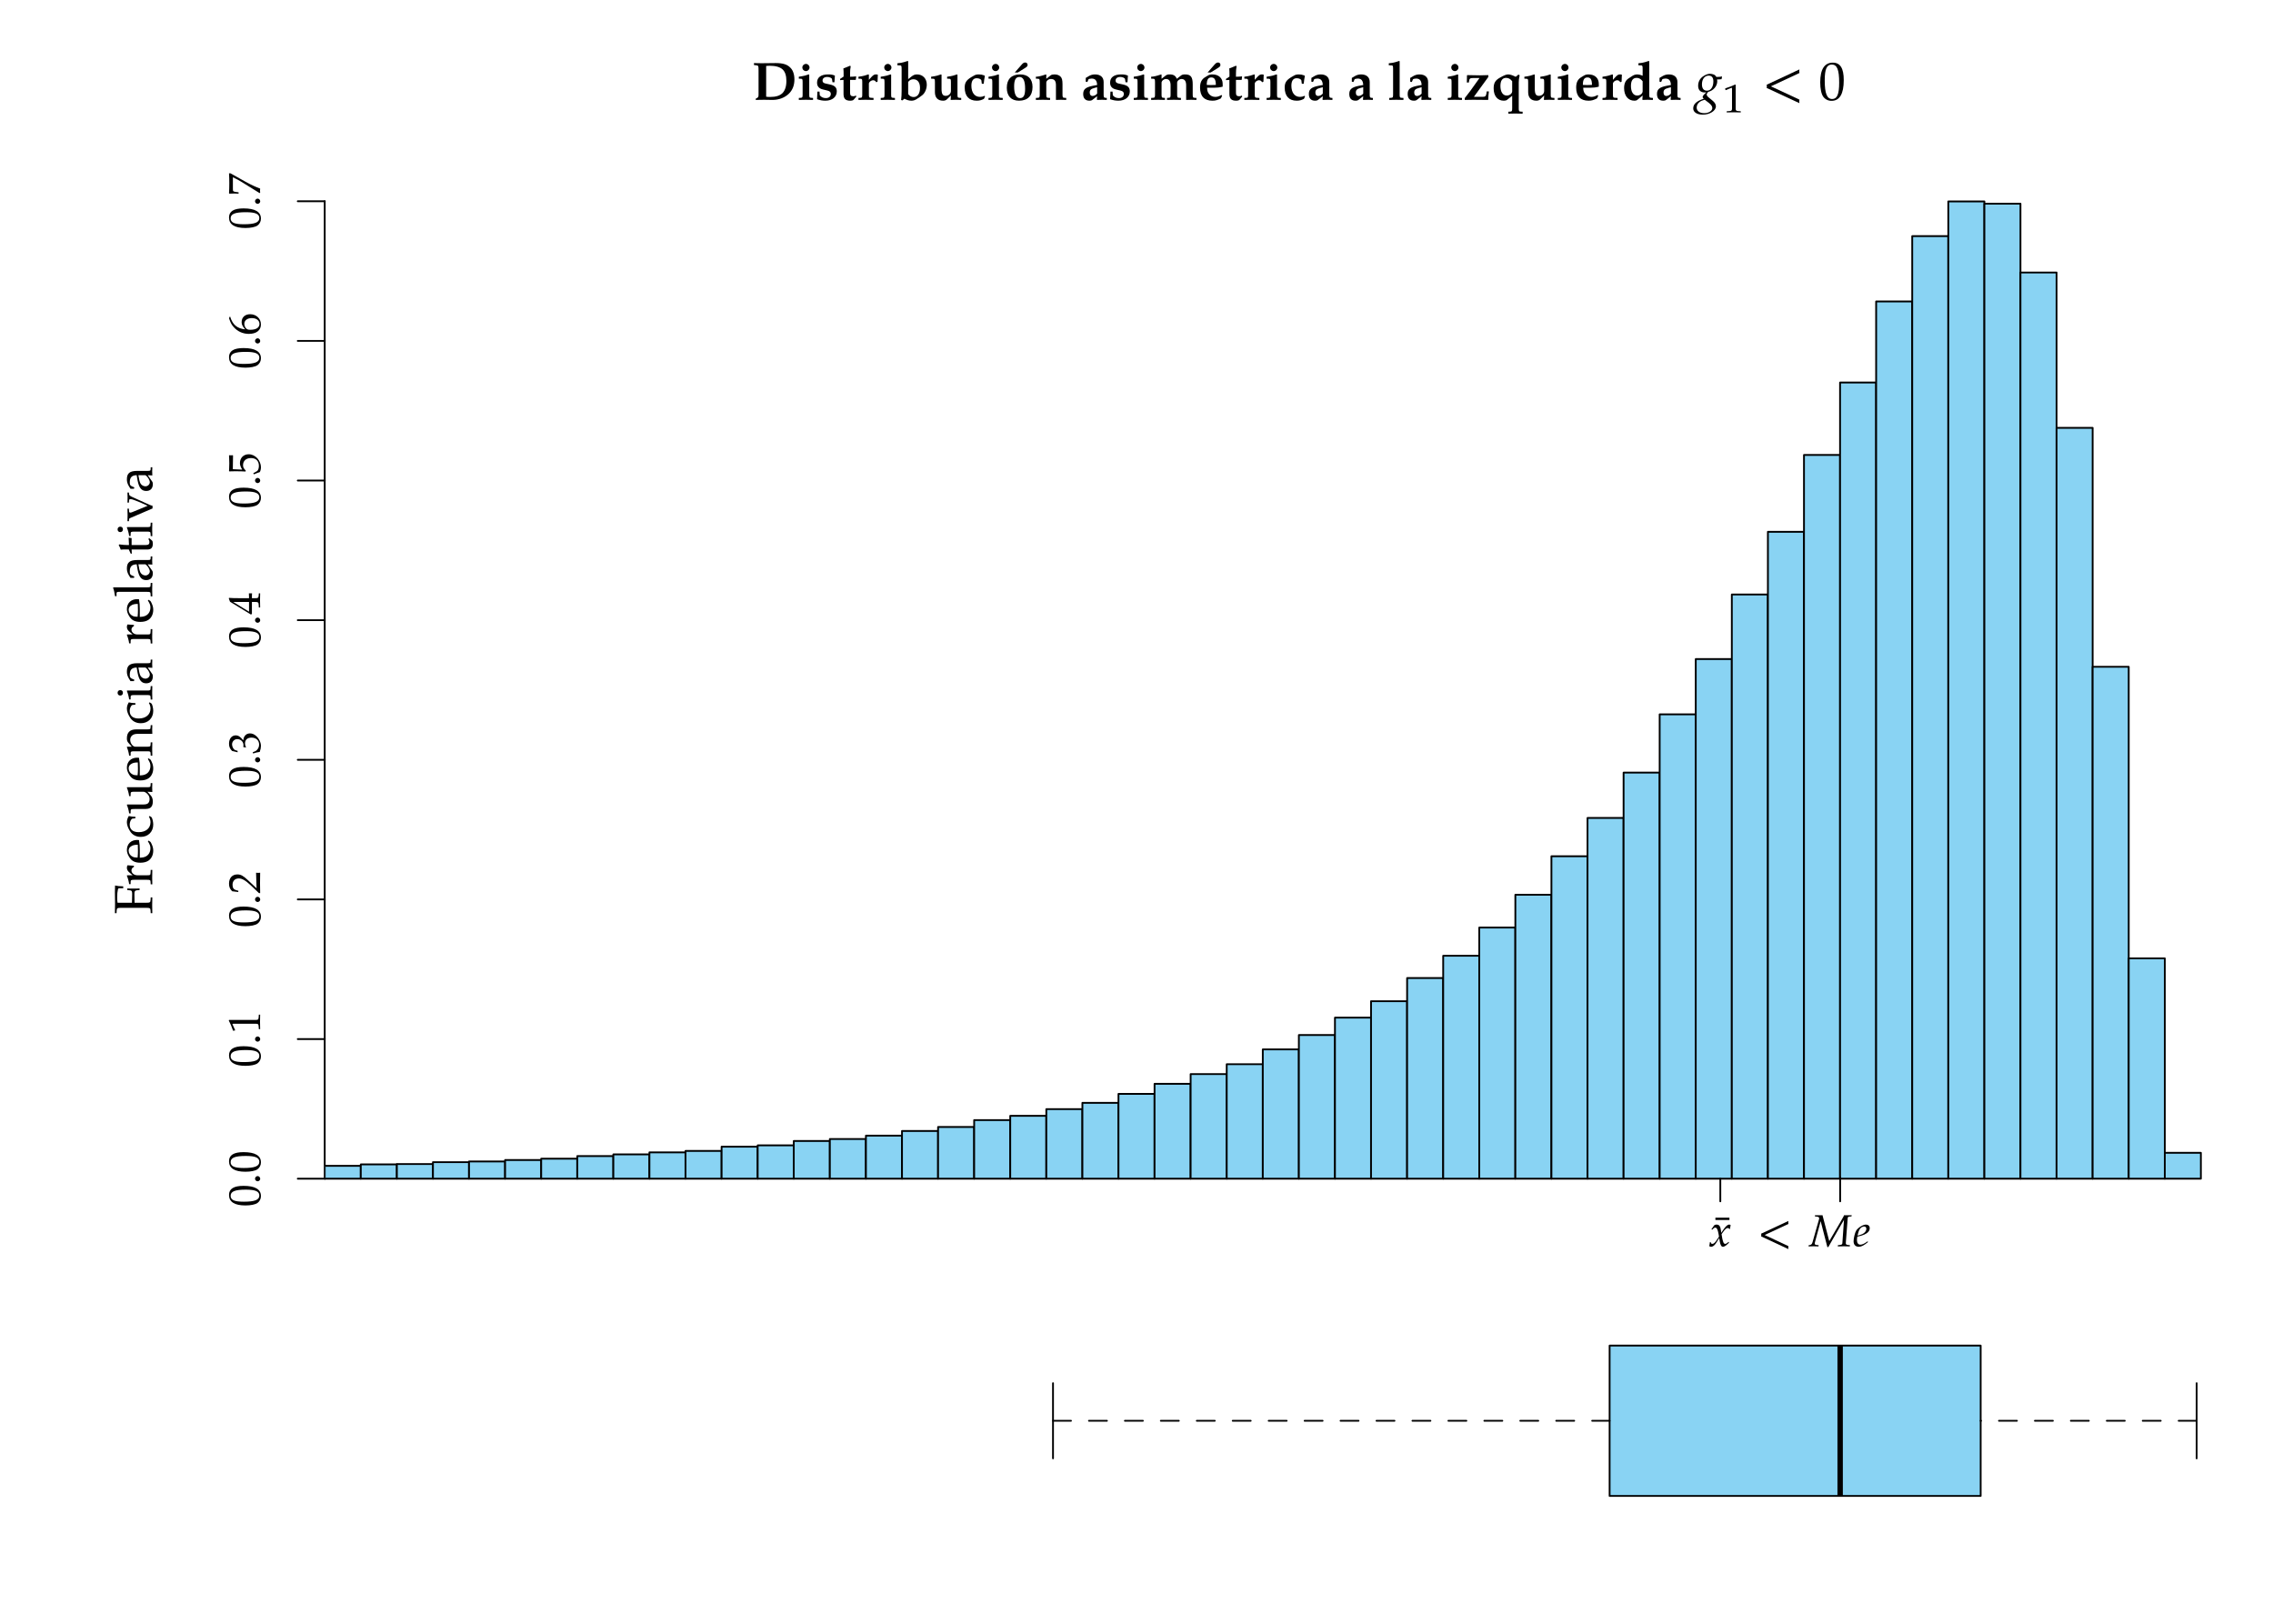 <?xml version="1.0" encoding="UTF-8"?>
<svg xmlns="http://www.w3.org/2000/svg" xmlns:xlink="http://www.w3.org/1999/xlink" width="504pt" height="360pt" viewBox="0 0 504 360" version="1.1">
<defs>
<g>
<symbol overflow="visible" id="glyph0-0">
<path style="stroke:none;" d=""/>
</symbol>
<symbol overflow="visible" id="glyph0-1">
<path style="stroke:none;" d="M 9.391 -4.5 C 9.391 -5.625 9.078 -6.562 8.469 -7.141 C 7.781 -7.844 6.828 -8.141 5.219 -8.141 C 4.25 -8.141 3.312 -8.109 2.359 -8.109 C 1.703 -8.109 1.062 -8.109 0.422 -8.141 L 0.422 -7.703 L 0.859 -7.656 C 1.406 -7.609 1.438 -7.547 1.438 -6.484 L 1.438 -1.141 C 1.438 -0.734 1.375 -0.547 1.188 -0.453 L 0.812 -0.234 L 0.812 0.031 C 1.438 0.016 2.047 0 2.672 0 C 3.281 0 3.906 0.031 4.531 0.031 C 5.953 0.031 7.25 -0.469 8.156 -1.344 C 8.984 -2.156 9.391 -3.219 9.391 -4.5 Z M 7.609 -4.156 C 7.609 -2.953 7.297 -2.047 6.734 -1.469 C 6.125 -0.891 5.281 -0.625 3.938 -0.625 C 3.641 -0.625 3.422 -0.641 3.125 -0.688 L 3.125 -7.5 C 3.406 -7.531 3.594 -7.547 3.875 -7.547 C 5.266 -7.547 6.234 -7.25 6.812 -6.688 C 7.344 -6.156 7.609 -5.344 7.609 -4.156 Z M 7.609 -4.156 "/>
</symbol>
<symbol overflow="visible" id="glyph0-2">
<path style="stroke:none;" d="M 3.562 0.031 L 3.562 -0.406 L 3.141 -0.438 C 2.766 -0.453 2.719 -0.547 2.719 -1.188 L 2.719 -5.562 L 2.594 -5.625 C 2.594 -5.625 2.094 -5.453 1.75 -5.359 C 1.297 -5.25 1.094 -5.219 0.578 -5.141 L 0.406 -5.109 L 0.406 -4.688 L 0.938 -4.656 C 1.219 -4.625 1.25 -4.516 1.25 -3.812 L 1.25 -1.188 C 1.25 -0.547 1.188 -0.453 0.828 -0.438 L 0.406 -0.406 L 0.406 0.031 C 0.922 0.016 1.438 0 1.953 0 C 2.484 0 3.031 0.016 3.562 0.031 Z M 2.781 -7.156 C 2.781 -7.594 2.422 -7.953 2 -7.953 C 1.547 -7.953 1.188 -7.609 1.188 -7.172 C 1.188 -6.719 1.547 -6.359 1.984 -6.359 C 2.422 -6.359 2.781 -6.719 2.781 -7.156 Z M 2.781 -7.156 "/>
</symbol>
<symbol overflow="visible" id="glyph0-3">
<path style="stroke:none;" d="M 4.844 -1.859 C 4.844 -2.719 4.406 -3.156 3.328 -3.391 L 2.344 -3.609 C 1.875 -3.719 1.688 -3.891 1.688 -4.281 C 1.688 -4.75 2.078 -5.062 2.734 -5.062 C 3.234 -5.062 3.734 -4.828 3.781 -4.594 L 3.891 -3.891 L 4.328 -3.891 L 4.422 -5.359 C 3.953 -5.562 3.578 -5.625 2.953 -5.625 C 1.344 -5.625 0.469 -4.984 0.469 -3.797 C 0.469 -3 0.891 -2.5 1.734 -2.297 L 2.766 -2.047 C 3.312 -1.906 3.516 -1.703 3.516 -1.297 C 3.516 -0.734 3.094 -0.375 2.422 -0.375 C 1.859 -0.375 1.453 -0.547 1.078 -0.984 L 1.016 -1.812 L 0.547 -1.812 L 0.469 -0.125 C 1.156 0.109 1.688 0.203 2.312 0.203 C 3.828 0.203 4.844 -0.625 4.844 -1.859 Z M 4.844 -1.859 "/>
</symbol>
<symbol overflow="visible" id="glyph0-4">
<path style="stroke:none;" d="M 3.875 -0.719 L 3.781 -0.938 C 3.531 -0.828 3.422 -0.781 3.234 -0.781 C 2.672 -0.781 2.484 -0.984 2.484 -1.562 L 2.484 -4.406 L 3.75 -4.406 L 3.844 -5.188 C 3.391 -5.141 2.938 -5.109 2.484 -5.109 L 2.484 -5.812 C 2.484 -6.438 2.516 -6.844 2.625 -7.438 L 2.469 -7.547 C 1.984 -7.328 1.609 -7.188 1 -6.953 C 1.047 -6.328 1.047 -6.109 1.047 -5.859 L 1.047 -5.141 L 0.266 -4.625 L 0.266 -4.359 L 1.031 -4.406 L 1.031 -1.312 C 1.031 -0.25 1.469 0.203 2.516 0.203 C 2.875 0.203 3.172 0.125 3.281 -0.016 Z M 3.875 -0.719 "/>
</symbol>
<symbol overflow="visible" id="glyph0-5">
<path style="stroke:none;" d="M 4.656 -5.562 C 4.531 -5.609 4.375 -5.625 4.203 -5.625 C 3.875 -5.625 3.641 -5.484 3.188 -5 L 2.672 -4.422 L 2.672 -5.562 L 2.547 -5.625 L 1.703 -5.359 C 1.328 -5.25 1.109 -5.219 0.359 -5.109 L 0.359 -4.688 L 0.891 -4.656 C 1.172 -4.625 1.203 -4.516 1.203 -3.812 L 1.203 -1.188 C 1.203 -0.547 1.141 -0.453 0.781 -0.438 L 0.359 -0.406 L 0.359 0.031 C 0.875 0.016 1.391 0 1.906 0 C 2.5 0 3.109 0.016 3.703 0.031 L 3.703 -0.406 L 3.234 -0.438 C 2.719 -0.453 2.672 -0.531 2.672 -1.188 L 2.672 -3.562 C 2.672 -3.938 3.156 -4.328 3.625 -4.328 C 3.922 -4.328 4.141 -4.188 4.297 -3.891 L 4.594 -4.016 Z M 4.656 -5.562 "/>
</symbol>
<symbol overflow="visible" id="glyph0-6">
<path style="stroke:none;" d="M 6.641 -3.359 C 6.641 -4.688 5.75 -5.625 4.484 -5.625 C 4.016 -5.625 3.672 -5.5 3.25 -5.156 L 2.516 -4.578 L 2.516 -8.531 L 2.422 -8.609 L 1.562 -8.344 C 1.219 -8.234 0.812 -8.156 0.125 -8.094 L 0.125 -7.656 L 0.75 -7.625 C 1.016 -7.609 1.062 -7.5 1.062 -6.797 L 1.062 -1.938 C 1.062 -1.297 1.031 -0.578 0.953 0.047 L 1.219 0.141 L 1.688 -0.234 C 2.234 0.062 2.734 0.203 3.25 0.203 C 3.625 0.203 3.938 0.109 4.297 -0.094 C 4.766 -0.375 5.312 -0.75 5.656 -1.031 C 6.25 -1.516 6.641 -2.438 6.641 -3.359 Z M 5.141 -2.641 C 5.141 -1.406 4.609 -0.609 3.734 -0.609 C 3.234 -0.609 2.844 -0.812 2.516 -1.266 L 2.516 -3.953 C 2.781 -4.344 3.172 -4.547 3.672 -4.547 C 4.594 -4.547 5.141 -3.844 5.141 -2.641 Z M 5.141 -2.641 "/>
</symbol>
<symbol overflow="visible" id="glyph0-7">
<path style="stroke:none;" d="M 6.969 0.031 L 6.969 -0.406 L 6.578 -0.438 C 6.188 -0.453 6.141 -0.547 6.141 -1.188 L 6.141 -5.562 L 6.031 -5.625 L 5.188 -5.359 C 4.797 -5.25 4.578 -5.219 3.844 -5.109 L 3.844 -4.688 L 4.375 -4.656 C 4.656 -4.625 4.688 -4.516 4.688 -3.812 L 4.688 -1.953 C 4.688 -1.344 4.172 -0.875 3.531 -0.875 C 2.859 -0.875 2.609 -1.297 2.609 -2.438 L 2.609 -5.562 L 2.484 -5.625 L 1.656 -5.359 C 1.25 -5.25 1.047 -5.219 0.297 -5.109 L 0.297 -4.688 L 0.844 -4.656 C 1.109 -4.625 1.141 -4.516 1.141 -3.812 L 1.141 -1.672 C 1.141 -0.469 1.797 0.203 2.953 0.203 C 3.297 0.203 3.594 0.109 3.781 -0.078 L 4.688 -0.953 L 4.625 0.031 C 5.016 0.016 5.375 0 5.766 0 C 6.172 0 6.562 0.016 6.969 0.031 Z M 6.969 0.031 "/>
</symbol>
<symbol overflow="visible" id="glyph0-8">
<path style="stroke:none;" d="M 4.953 -0.75 L 4.844 -0.875 C 4.438 -0.703 4.172 -0.641 3.828 -0.641 C 2.641 -0.641 1.922 -1.594 1.922 -3.125 C 1.922 -4.203 2.328 -4.781 3.094 -4.781 C 3.641 -4.781 4.109 -4.547 4.141 -4.266 L 4.234 -3.547 L 4.656 -3.547 C 4.734 -4.312 4.797 -4.703 4.906 -5.234 L 4.812 -5.391 C 4.266 -5.578 4.016 -5.625 3.578 -5.625 C 3.125 -5.625 2.797 -5.547 2.516 -5.375 L 1.891 -5.016 C 0.828 -4.375 0.438 -3.781 0.438 -2.734 C 0.438 -0.844 1.375 0.203 3.094 0.203 C 3.688 0.203 4.141 0.094 4.703 -0.203 Z M 4.953 -0.75 "/>
</symbol>
<symbol overflow="visible" id="glyph0-9">
<path style="stroke:none;" d="M 6.188 -2.828 C 6.188 -4.641 5.203 -5.625 3.438 -5.625 C 1.531 -5.625 0.484 -4.578 0.484 -2.672 C 0.484 -0.844 1.453 0.203 3.188 0.203 C 5.109 0.203 6.188 -0.891 6.188 -2.828 Z M 4.547 -2.453 C 4.547 -0.984 4.219 -0.375 3.406 -0.375 C 2.547 -0.375 2.109 -1.25 2.109 -2.969 C 2.109 -4.406 2.469 -5.062 3.281 -5.062 C 4.141 -5.062 4.547 -4.203 4.547 -2.453 Z M 5.094 -7.734 C 5.094 -8.062 4.875 -8.266 4.562 -8.266 C 4.281 -8.266 4.062 -8.125 3.797 -7.812 L 2.25 -6.047 L 2.922 -6.047 C 4.781 -7.203 4.453 -7 4.578 -7.078 C 4.953 -7.312 5.094 -7.469 5.094 -7.734 Z M 5.094 -7.734 "/>
</symbol>
<symbol overflow="visible" id="glyph0-10">
<path style="stroke:none;" d="M 7.016 0.031 L 7.016 -0.406 L 6.625 -0.438 C 6.25 -0.453 6.188 -0.547 6.188 -1.188 L 6.188 -3.422 C 6.188 -4.344 6.078 -4.797 5.766 -5.125 C 5.469 -5.453 4.969 -5.625 4.391 -5.625 C 4.031 -5.625 3.734 -5.562 3.547 -5.406 L 2.594 -4.656 L 2.594 -5.562 L 2.516 -5.625 C 1.281 -5.219 0.938 -5.156 0.281 -5.109 L 0.281 -4.688 L 0.828 -4.656 C 1.094 -4.625 1.141 -4.516 1.141 -3.812 L 1.141 -1.188 C 1.141 -0.547 1.078 -0.453 0.703 -0.438 L 0.281 -0.406 L 0.281 0.031 C 0.797 0.016 1.312 0 1.828 0 C 2.359 0 2.906 0.016 3.438 0.031 L 3.438 -0.406 L 3.031 -0.438 C 2.656 -0.453 2.594 -0.547 2.594 -1.188 L 2.594 -3.797 C 2.594 -4.203 3.078 -4.609 3.609 -4.609 C 4.406 -4.609 4.734 -4.188 4.734 -3.234 L 4.734 0.031 C 5.094 0.016 5.453 0 5.812 0 C 6.219 0 6.609 0.016 7.016 0.031 Z M 7.016 0.031 "/>
</symbol>
<symbol overflow="visible" id="glyph0-11">
<path style="stroke:none;" d="M 5.719 0.031 L 5.719 -0.406 L 5.359 -0.438 C 5.078 -0.469 5.016 -0.609 5.016 -1.172 L 5.016 -3.938 C 5.016 -5 4.312 -5.625 3.109 -5.625 C 2.594 -5.625 2.125 -5.5 1.672 -5.219 L 1.047 -4.844 L 1.047 -4.016 L 1.406 -3.938 L 1.656 -4.531 C 1.703 -4.609 2.031 -4.703 2.359 -4.703 C 3.156 -4.703 3.531 -4.266 3.578 -3.281 L 2.516 -3.078 C 1.016 -2.766 0.484 -2.297 0.484 -1.281 C 0.484 -0.312 0.969 0.203 1.875 0.203 C 2.156 0.203 2.344 0.156 2.469 0.062 L 3.578 -0.797 L 3.516 -0.062 L 3.578 0.031 C 3.938 0.016 4.297 0 4.656 0 C 5.016 0 5.359 0.016 5.719 0.031 Z M 3.578 -1.375 C 3.328 -1.062 2.906 -0.844 2.547 -0.844 C 2.156 -0.844 1.938 -1.125 1.938 -1.594 C 1.938 -2.172 2.188 -2.422 3.031 -2.641 L 3.578 -2.781 Z M 3.578 -1.375 "/>
</symbol>
<symbol overflow="visible" id="glyph0-12">
<path style="stroke:none;" d="M 10.328 0.031 L 10.328 -0.406 L 9.938 -0.438 C 9.562 -0.453 9.5 -0.547 9.5 -1.188 L 9.5 -3.422 C 9.5 -5.062 9.078 -5.625 7.797 -5.625 C 7.406 -5.625 7.141 -5.562 6.938 -5.406 L 5.969 -4.656 C 5.703 -5.344 5.219 -5.625 4.406 -5.625 C 4.016 -5.625 3.75 -5.562 3.547 -5.406 L 2.594 -4.656 L 2.594 -5.562 L 2.516 -5.625 C 1.281 -5.219 0.938 -5.156 0.281 -5.109 L 0.281 -4.688 L 0.828 -4.656 C 1.094 -4.625 1.141 -4.516 1.141 -3.812 L 1.141 -1.188 C 1.141 -0.547 1.078 -0.453 0.703 -0.438 L 0.281 -0.406 L 0.281 0.031 C 0.797 0.016 1.312 0 1.828 0 C 2.328 0 2.844 0.016 3.344 0.031 L 3.344 -0.406 L 3.031 -0.438 C 2.641 -0.453 2.594 -0.547 2.594 -1.188 L 2.594 -3.797 C 2.594 -4.188 3.078 -4.609 3.562 -4.609 C 4.25 -4.609 4.594 -4.141 4.594 -3.219 L 4.594 -1.188 C 4.594 -0.547 4.547 -0.453 4.156 -0.438 L 3.797 -0.406 L 3.797 0.031 C 4.297 0.016 4.812 0 5.328 0 C 5.859 0 6.375 0.016 6.891 0.031 L 6.891 -0.406 L 6.484 -0.438 C 6.109 -0.453 6.047 -0.547 6.047 -1.188 L 6.047 -3.797 C 6.047 -4.188 6.531 -4.609 7.016 -4.609 C 7.703 -4.609 8.047 -4.141 8.047 -3.219 L 8.047 0.031 C 8.422 0.016 8.781 0 9.156 0 C 9.547 0 9.938 0.016 10.328 0.031 Z M 10.328 0.031 "/>
</symbol>
<symbol overflow="visible" id="glyph0-13">
<path style="stroke:none;" d="M 5.516 -2.906 L 5.516 -3.531 C 5.516 -4.812 4.625 -5.625 3.234 -5.625 C 2.828 -5.625 2.516 -5.547 2.203 -5.359 L 1.641 -5.016 C 0.844 -4.547 0.5 -3.844 0.5 -2.703 C 0.5 -0.797 1.453 0.203 3.234 0.203 C 3.938 0.203 4.344 0.078 5.125 -0.312 L 5.391 -0.891 L 5.25 -1.062 C 4.688 -0.75 4.328 -0.641 3.844 -0.641 C 3.234 -0.641 2.656 -0.969 2.359 -1.469 C 2.156 -1.812 2.078 -2.094 2.062 -2.672 L 3.625 -2.672 C 4.297 -2.672 4.828 -2.734 5.516 -2.906 Z M 4 -3.297 C 4 -3.297 3.375 -3.266 2.984 -3.266 C 2.75 -3.266 3.047 -3.266 2.359 -3.281 L 1.984 -3.297 C 1.984 -4.484 2.312 -4.953 3 -4.953 C 3.688 -4.953 4 -4.484 4 -3.297 Z M 5.016 -7.734 C 5.016 -8.062 4.812 -8.266 4.5 -8.266 C 4.203 -8.266 4 -8.125 3.719 -7.812 L 2.172 -6.047 L 2.844 -6.047 C 4.703 -7.203 4.391 -7 4.5 -7.078 C 4.891 -7.312 5.016 -7.469 5.016 -7.734 Z M 5.016 -7.734 "/>
</symbol>
<symbol overflow="visible" id="glyph0-14">
<path style="stroke:none;" d="M 3.531 0.031 L 3.531 -0.406 L 3.125 -0.438 C 2.75 -0.453 2.688 -0.547 2.688 -1.188 L 2.688 -8.531 L 2.594 -8.609 L 1.734 -8.344 C 1.391 -8.234 0.984 -8.156 0.281 -8.094 L 0.281 -7.656 L 0.922 -7.625 C 1.188 -7.609 1.234 -7.5 1.234 -6.797 L 1.234 -1.188 C 1.234 -0.547 1.172 -0.453 0.797 -0.438 L 0.375 -0.406 L 0.375 0.031 C 0.891 0.016 1.406 0 1.922 0 C 2.469 0 3 0.016 3.531 0.031 Z M 3.531 0.031 "/>
</symbol>
<symbol overflow="visible" id="glyph0-15">
<path style="stroke:none;" d="M 5.547 -1.859 L 5.062 -1.859 L 5.016 -1.484 C 4.906 -0.797 4.75 -0.656 4.172 -0.656 L 2.219 -0.656 L 5.422 -5.062 C 5.422 -5.062 5.422 -5.484 5.422 -5.469 C 4.812 -5.438 4.203 -5.422 3.594 -5.422 C 2.656 -5.422 1.719 -5.438 0.781 -5.469 C 0.781 -5.484 0.688 -5.422 0.688 -5.422 L 0.656 -3.828 L 1.109 -3.828 L 1.141 -4.125 C 1.219 -4.703 1.391 -4.828 2.062 -4.828 L 3.469 -4.828 L 1.438 -1.984 L 0.188 -0.359 L 0.188 0.031 C 0.828 0.016 1.453 0 2.078 0 C 3.172 0 4.25 0.016 5.344 0.031 L 5.406 -0.031 C 5.406 -0.547 5.469 -1.281 5.547 -1.859 Z M 5.547 -1.859 "/>
</symbol>
<symbol overflow="visible" id="glyph0-16">
<path style="stroke:none;" d="M 7.047 3.078 L 7.047 2.641 L 6.625 2.625 C 6.25 2.594 6.188 2.5 6.188 1.859 L 6.188 -3.875 C 6.188 -4.328 6.234 -4.719 6.391 -5.422 L 6.125 -5.594 L 5.516 -5.094 L 5.25 -5.219 C 4.734 -5.469 4.219 -5.625 3.859 -5.625 C 3.438 -5.625 2.969 -5.453 2.016 -4.906 C 0.984 -4.328 0.625 -3.719 0.625 -2.531 C 0.625 -0.844 1.484 0.203 2.875 0.203 C 3.188 0.203 3.438 0.141 3.578 0.031 L 4.734 -0.891 L 4.734 1.859 C 4.734 2.5 4.672 2.594 4.297 2.625 L 3.891 2.641 L 3.891 3.078 C 4.406 3.062 4.906 3.047 5.422 3.047 C 5.969 3.047 6.5 3.062 7.047 3.078 Z M 4.734 -1.906 C 4.734 -1.375 4.172 -0.938 3.516 -0.938 C 2.672 -0.938 2.125 -1.75 2.125 -3.047 C 2.125 -4.25 2.547 -4.859 3.391 -4.859 C 3.906 -4.859 4.344 -4.625 4.734 -4.109 Z M 4.734 -1.906 "/>
</symbol>
<symbol overflow="visible" id="glyph0-17">
<path style="stroke:none;" d="M 5.516 -2.906 L 5.516 -3.531 C 5.516 -4.812 4.625 -5.625 3.234 -5.625 C 2.828 -5.625 2.516 -5.547 2.203 -5.359 L 1.641 -5.016 C 0.844 -4.547 0.5 -3.844 0.5 -2.703 C 0.5 -0.797 1.453 0.203 3.234 0.203 C 3.938 0.203 4.344 0.078 5.125 -0.312 L 5.391 -0.891 L 5.25 -1.062 C 4.688 -0.75 4.328 -0.641 3.844 -0.641 C 3.234 -0.641 2.656 -0.969 2.359 -1.469 C 2.156 -1.812 2.078 -2.094 2.062 -2.672 L 3.625 -2.672 C 4.297 -2.672 4.828 -2.734 5.516 -2.906 Z M 4 -3.297 C 4 -3.297 3.375 -3.266 2.984 -3.266 C 2.75 -3.266 3.047 -3.266 2.359 -3.281 L 1.984 -3.297 C 1.984 -4.484 2.312 -4.953 3 -4.953 C 3.688 -4.953 4 -4.484 4 -3.297 Z M 4 -3.297 "/>
</symbol>
<symbol overflow="visible" id="glyph0-18">
<path style="stroke:none;" d="M 6.891 0.031 L 6.891 -0.406 L 6.5 -0.438 C 6.125 -0.453 6.078 -0.547 6.078 -1.188 L 6.078 -8.531 L 5.969 -8.609 L 5.109 -8.344 C 4.766 -8.234 4.359 -8.156 3.672 -8.094 L 3.672 -7.656 L 4.297 -7.625 C 4.562 -7.609 4.609 -7.5 4.609 -6.797 L 4.609 -5.328 L 4.375 -5.422 C 4.047 -5.562 3.719 -5.625 3.422 -5.625 C 3.031 -5.625 2.688 -5.516 2.359 -5.312 L 1.5 -4.75 C 0.828 -4.312 0.5 -3.625 0.5 -2.594 C 0.5 -0.891 1.391 0.203 2.781 0.203 C 3.062 0.203 3.25 0.156 3.375 0.062 L 4.609 -0.953 L 4.547 -0.062 L 4.609 0.031 C 4.969 0.016 5.328 0 5.688 0 C 6.094 0 6.484 0.016 6.891 0.031 Z M 4.609 -1.906 C 4.609 -1.375 4.047 -0.938 3.391 -0.938 C 2.547 -0.938 2.016 -1.75 2.016 -3.047 C 2.016 -4.25 2.422 -4.859 3.281 -4.859 C 3.797 -4.859 4.219 -4.625 4.609 -4.109 Z M 4.609 -1.906 "/>
</symbol>
<symbol overflow="visible" id="glyph1-0">
<path style="stroke:none;" d=""/>
</symbol>
<symbol overflow="visible" id="glyph1-1">
<path style="stroke:none;" d="M 5.953 -5.109 L 5.922 -5.172 C 5.578 -5.094 5.344 -5.062 4.703 -5.062 C 4.5 -5.375 4.391 -5.484 4.094 -5.609 C 3.844 -5.703 3.531 -5.766 3.281 -5.766 C 2.797 -5.766 2.203 -5.531 1.672 -5.141 C 1 -4.641 0.656 -3.938 0.656 -3.094 C 0.656 -2.172 1.188 -1.625 2.109 -1.625 C 2.219 -1.625 2.344 -1.625 2.469 -1.641 L 1.984 -1.188 C 1.797 -1 1.656 -0.781 1.656 -0.625 C 1.656 -0.5 1.75 -0.375 1.906 -0.234 C 1 0.078 0.641 0.25 0.188 0.625 C -0.219 0.953 -0.438 1.422 -0.438 1.906 C -0.438 2.75 0.391 3.297 1.703 3.297 C 3.234 3.297 4.594 2.438 4.594 1.453 C 4.594 1.016 4.344 0.578 3.828 0.172 L 3.109 -0.422 C 2.703 -0.734 2.547 -0.969 2.547 -1.188 C 2.547 -1.297 2.625 -1.422 2.797 -1.656 C 2.828 -1.703 2.844 -1.703 2.875 -1.75 C 4.047 -2.031 4.891 -3.031 4.891 -4.094 C 4.891 -4.203 4.891 -4.297 4.859 -4.484 L 4.844 -4.516 L 5.25 -4.516 C 5.453 -4.516 5.562 -4.531 5.844 -4.562 Z M 3.797 1.844 C 3.797 2.469 2.969 2.969 1.984 2.969 C 1 2.969 0.328 2.469 0.328 1.734 C 0.328 1.281 0.531 0.859 0.922 0.531 C 1.234 0.281 1.5 0.172 2.109 -0.016 L 3.031 0.688 C 3.578 1.125 3.797 1.453 3.797 1.844 Z M 4.031 -4.078 C 4.031 -2.844 3.453 -2.016 2.625 -2.016 C 1.891 -2.016 1.5 -2.5 1.5 -3.438 C 1.5 -4.578 2.109 -5.359 2.984 -5.359 C 3.688 -5.359 4.031 -4.922 4.031 -4.078 Z M 4.031 -4.078 "/>
</symbol>
<symbol overflow="visible" id="glyph1-2">
<path style="stroke:none;" d="M 8.219 0.75 C 8.188 0.625 8.172 0.484 8.172 0.359 C 8.172 0.234 8.188 0.094 8.219 -0.031 L 1.891 -2.984 L 8.219 -5.938 C 8.188 -6.078 8.172 -6.203 8.172 -6.328 C 8.172 -6.469 8.188 -6.594 8.219 -6.734 L 0.953 -3.344 C 0.984 -3.234 0.984 -3.109 0.984 -2.984 C 0.984 -2.875 0.984 -2.75 0.953 -2.625 Z M 8.219 0.75 "/>
</symbol>
<symbol overflow="visible" id="glyph1-3">
<path style="stroke:none;" d="M 5.562 -4.375 C 5.562 -7 4.781 -8.234 3.141 -8.234 C 1.297 -8.234 0.344 -6.766 0.344 -3.875 C 0.344 -2.469 0.594 -1.266 1.016 -0.688 C 1.438 -0.094 2.109 0.234 2.844 0.234 C 4.656 0.234 5.562 -1.312 5.562 -4.375 Z M 4.547 -3.781 C 4.547 -1.234 4.094 -0.172 3 -0.172 C 1.844 -0.172 1.344 -1.391 1.344 -4.297 C 1.344 -6.828 1.797 -7.812 2.922 -7.812 C 4.094 -7.812 4.547 -6.641 4.547 -3.781 Z M 4.547 -3.781 "/>
</symbol>
<symbol overflow="visible" id="glyph2-0">
<path style="stroke:none;" d=""/>
</symbol>
<symbol overflow="visible" id="glyph2-1">
<path style="stroke:none;" d="M 4.125 0.031 L 4.125 -0.234 L 3.625 -0.266 C 3.094 -0.297 3 -0.391 3 -0.844 L 3 -6.109 L 2.859 -6.141 C 2.234 -5.844 1.547 -5.578 0.672 -5.297 L 0.734 -4.922 L 0.828 -4.922 L 2.078 -5.438 L 2.109 -5.438 C 2.156 -5.438 2.188 -5.359 2.188 -5.141 L 2.188 -0.844 C 2.188 -0.391 2.078 -0.297 1.562 -0.266 L 1.016 -0.234 L 1.016 0.031 L 2.609 0 Z M 4.125 0.031 "/>
</symbol>
<symbol overflow="visible" id="glyph3-0">
<path style="stroke:none;" d=""/>
</symbol>
<symbol overflow="visible" id="glyph3-1">
<path style="stroke:none;" d="M -8.234 -6.406 L -8.266 -4.953 C -8.25 -4.094 -8.234 -3.234 -8.234 -2.359 C -8.234 -1.656 -8.25 -0.969 -8.266 -0.266 L -7.906 -0.266 L -7.875 -0.844 C -7.844 -1.391 -7.75 -1.453 -6.797 -1.453 L -1.438 -1.453 C -0.484 -1.453 -0.391 -1.391 -0.359 -0.844 L -0.328 -0.266 L 0.031 -0.266 C 0.016 -0.844 0 -1.422 0 -2.016 C 0 -2.594 0.016 -3.172 0.031 -3.766 L -0.328 -3.766 L -0.359 -3.188 C -0.391 -2.641 -0.484 -2.578 -1.438 -2.578 L -3.906 -2.578 L -3.938 -4.5 C -3.938 -5.016 -3.891 -5.25 -3.5 -5.328 C -3.234 -5.375 -2.797 -5.391 -2.797 -5.391 L -2.797 -5.75 C -3.234 -5.719 -3.688 -5.719 -4.125 -5.719 C -4.594 -5.719 -5.047 -5.719 -5.516 -5.75 L -5.516 -5.391 L -4.891 -5.328 C -4.484 -5.297 -4.438 -5 -4.438 -4.469 C -4.438 -3.828 -4.453 -3.109 -4.484 -2.578 L -7.672 -2.578 C -7.75 -2.938 -7.766 -3.156 -7.766 -3.859 C -7.766 -4.438 -7.703 -5.109 -7.609 -5.469 C -7.531 -5.766 -7.469 -5.797 -7.203 -5.797 L -6.422 -5.797 L -6.422 -6.219 C -7.141 -6.219 -7.703 -6.281 -8.234 -6.406 Z M -8.234 -6.406 "/>
</symbol>
<symbol overflow="visible" id="glyph3-2">
<path style="stroke:none;" d="M -5.469 -4.469 C -5.562 -4.344 -5.609 -4.125 -5.609 -3.906 C -5.609 -3.547 -5.422 -3.172 -5.109 -2.922 L -4.328 -2.25 L -5.562 -2.25 L -5.609 -2.141 C -5.359 -1.531 -5.188 -0.906 -5.109 -0.281 L -4.781 -0.281 L -4.781 -0.719 C -4.781 -1.188 -4.703 -1.25 -3.906 -1.25 L -1.219 -1.25 C -0.469 -1.25 -0.375 -1.203 -0.359 -0.797 L -0.328 -0.25 L 0.031 -0.25 C 0.016 -0.734 0 -1.234 0 -1.719 C 0 -2.297 0.016 -2.859 0.031 -3.438 L -0.328 -3.438 L -0.359 -2.812 C -0.391 -2.266 -0.438 -2.25 -1.219 -2.25 L -3.281 -2.25 C -4 -2.25 -4.594 -2.719 -4.594 -3.312 C -4.594 -3.672 -4.422 -3.922 -4.047 -4.109 L -4.047 -4.359 Z M -5.469 -4.469 "/>
</symbol>
<symbol overflow="visible" id="glyph3-3">
<path style="stroke:none;" d="M -3.328 -5.359 C -4.703 -5.359 -5.609 -4.469 -5.609 -3.125 C -5.609 -2.688 -5.453 -2.172 -5.156 -1.688 C -4.609 -0.703 -3.859 -0.312 -2.625 -0.312 C -1.859 -0.312 -1.219 -0.484 -0.766 -0.812 C -0.125 -1.281 0.234 -2.094 0.234 -2.984 C 0.234 -3.438 0.141 -3.875 -0.078 -4.359 C -0.203 -4.688 -0.359 -4.938 -0.438 -4.984 L -0.844 -5.219 L -0.953 -5.062 C -0.5 -4.297 -0.391 -4.031 -0.391 -3.516 C -0.391 -2.734 -0.734 -2.094 -1.328 -1.75 C -1.719 -1.531 -2.062 -1.453 -2.75 -1.422 L -2.75 -3.172 C -2.75 -4 -2.781 -4.5 -2.922 -5.328 C -3.078 -5.344 -3.188 -5.359 -3.328 -5.359 Z M -3.188 -4.297 L -3.156 -2.953 C -3.156 -2.406 -3.172 -2.094 -3.234 -1.453 C -3.797 -1.453 -4.047 -1.5 -4.359 -1.656 C -4.891 -1.906 -5.219 -2.422 -5.219 -2.984 C -5.219 -3.375 -5.062 -3.688 -4.734 -3.906 C -4.344 -4.172 -4 -4.297 -3.188 -4.297 Z M -3.188 -4.297 "/>
</symbol>
<symbol overflow="visible" id="glyph3-4">
<path style="stroke:none;" d="M -0.547 -4.938 L -0.734 -4.812 C -0.484 -4.375 -0.375 -4 -0.375 -3.562 C -0.375 -2.234 -1.406 -1.359 -2.984 -1.359 C -4.266 -1.359 -4.984 -1.953 -4.984 -3.031 C -4.984 -3.562 -4.75 -4.141 -4.453 -4.344 L -3.719 -4.438 L -3.719 -4.766 C -4.266 -4.766 -4.75 -4.828 -5.188 -4.938 C -5.469 -4.453 -5.609 -4.047 -5.609 -3.547 C -5.609 -2.969 -5.375 -2.312 -4.922 -1.594 C -4.406 -0.75 -3.562 -0.312 -2.516 -0.312 C -0.891 -0.312 0.234 -1.453 0.234 -3.047 C 0.234 -3.672 0.016 -4.562 -0.172 -4.688 Z M -0.547 -4.938 "/>
</symbol>
<symbol overflow="visible" id="glyph3-5">
<path style="stroke:none;" d="M 0.031 -6.938 L -0.328 -6.938 L -0.359 -6.453 C -0.375 -6.047 -0.453 -6.016 -1.219 -6.016 L -5.562 -6.016 L -5.609 -5.906 C -5.359 -5.297 -5.188 -4.672 -5.109 -4.047 L -4.781 -4.047 L -4.781 -4.484 C -4.781 -4.953 -4.703 -5.016 -3.906 -5.016 L -1.953 -5.016 C -1.703 -5.016 -1.359 -4.844 -1.094 -4.562 C -0.75 -4.234 -0.578 -3.844 -0.578 -3.375 C -0.578 -2.969 -0.719 -2.625 -0.938 -2.438 C -1.141 -2.266 -1.5 -2.188 -2.031 -2.188 L -5.562 -2.188 L -5.609 -2.078 C -5.359 -1.469 -5.188 -0.844 -5.109 -0.219 L -4.781 -0.219 L -4.781 -0.656 C -4.781 -1.141 -4.703 -1.188 -3.906 -1.188 L -1.906 -1.188 C -1.062 -1.188 -0.688 -1.25 -0.391 -1.469 C -0.031 -1.734 0.141 -2.188 0.141 -2.875 C 0.141 -3.406 -0.031 -3.891 -0.328 -4.203 L -1.062 -5.016 C -0.719 -5.016 -0.531 -5 0.031 -4.953 C 0.016 -5.297 0 -5.625 0 -5.953 C 0 -6.281 0.016 -6.609 0.031 -6.938 Z M 0.031 -6.938 "/>
</symbol>
<symbol overflow="visible" id="glyph3-6">
<path style="stroke:none;" d="M 0.031 -6.844 L -0.328 -6.844 L -0.359 -6.344 C -0.375 -5.938 -0.453 -5.906 -1.219 -5.906 L -3.531 -5.906 C -4.922 -5.906 -5.609 -5.25 -5.609 -3.906 C -5.609 -3.469 -5.516 -3.219 -5.312 -2.969 L -4.516 -2.062 L -5.562 -2.062 L -5.609 -1.953 C -5.359 -1.344 -5.188 -0.719 -5.109 -0.078 L -4.781 -0.078 L -4.781 -0.531 C -4.781 -1 -4.703 -1.047 -3.906 -1.047 L -1.219 -1.047 C -0.469 -1.047 -0.375 -1.016 -0.359 -0.609 L -0.328 -0.078 L 0.031 -0.078 C 0.016 -0.562 0 -1.062 0 -1.547 C 0 -2.047 0.016 -2.547 0.031 -3.031 L -0.328 -3.031 L -0.359 -2.5 C -0.375 -2.094 -0.469 -2.062 -1.219 -2.062 L -3.75 -2.062 C -4.297 -2.062 -4.875 -2.844 -4.875 -3.578 C -4.875 -4.375 -4.281 -4.906 -3.359 -4.906 L 0.031 -4.906 C 0.016 -5.219 0 -5.531 0 -5.844 C 0 -6.188 0.016 -6.5 0.031 -6.844 Z M 0.031 -6.844 "/>
</symbol>
<symbol overflow="visible" id="glyph3-7">
<path style="stroke:none;" d="M 0.031 -3.234 L -0.328 -3.234 L -0.359 -2.688 C -0.375 -2.281 -0.469 -2.25 -1.219 -2.25 L -5.562 -2.25 L -5.609 -2.141 C -5.359 -1.531 -5.188 -0.906 -5.109 -0.281 L -4.781 -0.281 L -4.781 -0.719 C -4.781 -1.188 -4.703 -1.25 -3.906 -1.25 L -1.219 -1.25 C -0.469 -1.25 -0.375 -1.203 -0.359 -0.797 L -0.328 -0.25 L 0.031 -0.25 C 0.016 -0.75 0 -1.25 0 -1.75 C 0 -2.25 0.016 -2.734 0.031 -3.234 Z M -7.078 -2.344 C -7.422 -2.344 -7.672 -2.109 -7.672 -1.75 C -7.672 -1.391 -7.438 -1.141 -7.078 -1.141 C -6.719 -1.141 -6.484 -1.391 -6.484 -1.75 C -6.484 -2.109 -6.719 -2.344 -7.078 -2.344 Z M -7.078 -2.344 "/>
</symbol>
<symbol overflow="visible" id="glyph3-8">
<path style="stroke:none;" d="M 0.031 -5.625 L -0.328 -5.625 L -0.344 -5.156 C -0.359 -4.875 -0.453 -4.828 -1.047 -4.828 L -3.234 -4.828 C -4.969 -4.828 -5.609 -4.328 -5.609 -2.938 C -5.609 -2.422 -5.469 -1.953 -5.203 -1.5 L -4.812 -0.859 L -4.047 -0.859 L -3.953 -1.172 L -4.328 -1.328 C -4.891 -1.562 -4.969 -1.703 -4.969 -2.25 C -4.969 -3.375 -4.531 -3.844 -3.438 -3.875 L -3.234 -2.688 C -2.922 -1.062 -2.359 -0.375 -1.328 -0.375 C -0.391 -0.375 0.141 -0.938 0.141 -1.891 C 0.141 -2.109 0.109 -2.312 0.047 -2.391 L -0.984 -3.875 L 0.031 -3.812 C 0.016 -4.125 0 -4.438 0 -4.75 C 0 -5.047 0.016 -5.328 0.031 -5.625 Z M -1.484 -3.875 C -0.984 -3.531 -0.531 -2.766 -0.531 -2.312 C -0.531 -1.828 -0.984 -1.406 -1.5 -1.406 C -1.938 -1.406 -2.359 -1.656 -2.578 -2.016 C -2.766 -2.312 -2.922 -2.969 -3.062 -3.875 Z M -1.484 -3.875 "/>
</symbol>
<symbol overflow="visible" id="glyph3-9">
<path style="stroke:none;" d="M 0.031 -3.234 L -0.328 -3.234 L -0.359 -2.688 C -0.375 -2.281 -0.469 -2.25 -1.219 -2.25 L -8.578 -2.25 L -8.672 -2.141 C -8.469 -1.609 -8.375 -1.219 -8.234 -0.281 L -7.906 -0.281 L -7.906 -0.938 C -7.906 -1.156 -7.766 -1.25 -7.406 -1.25 L -1.219 -1.25 C -0.469 -1.25 -0.375 -1.203 -0.359 -0.797 L -0.328 -0.25 L 0.031 -0.25 C 0.016 -0.75 0 -1.25 0 -1.75 C 0 -2.25 0.016 -2.734 0.031 -3.234 Z M 0.031 -3.234 "/>
</symbol>
<symbol overflow="visible" id="glyph3-10">
<path style="stroke:none;" d="M -5.219 -3.812 L -5.141 -2.172 L -5.594 -2.172 C -6.094 -2.172 -6.531 -2.219 -7.297 -2.312 L -7.422 -2.156 C -7.25 -1.875 -7.094 -1.516 -6.969 -1.141 C -6.609 -1.188 -6.391 -1.188 -6.031 -1.188 L -5.188 -1.188 L -4.766 -0.266 L -4.516 -0.266 L -4.562 -1.172 L -1.125 -1.172 C -0.234 -1.172 0.141 -1.562 0.141 -2.484 C 0.141 -2.766 0.078 -3.047 0 -3.125 L -0.641 -3.688 L -0.844 -3.531 C -0.672 -3.234 -0.609 -3.062 -0.609 -2.828 C -0.609 -2.359 -0.844 -2.172 -1.438 -2.172 L -4.562 -2.172 L -4.562 -3.703 Z M -5.219 -3.812 "/>
</symbol>
<symbol overflow="visible" id="glyph3-11">
<path style="stroke:none;" d="M -5.156 -6.438 L -5.484 -6.438 C -5.469 -6.078 -5.453 -5.688 -5.453 -5.312 C -5.453 -4.953 -5.469 -4.562 -5.484 -4.203 L -5.156 -4.203 L -5.125 -4.688 C -5.109 -5.062 -4.75 -5.062 -3.938 -4.75 L -2.672 -4.25 L -1 -3.5 L -4.453 -2.078 C -4.781 -1.953 -5.109 -1.891 -5.125 -2.266 L -5.156 -2.859 L -5.484 -2.859 C -5.469 -2.391 -5.453 -1.922 -5.453 -1.453 C -5.453 -0.984 -5.469 -0.531 -5.484 -0.078 L -5.156 -0.078 L -5.125 -0.484 C -5.109 -0.688 -5.016 -0.734 -4.734 -0.844 L 0.078 -2.906 L 0.078 -3.5 C -0.312 -3.578 -0.688 -3.75 -1.219 -4 L -4.328 -5.406 C -4.938 -5.672 -5.109 -5.828 -5.125 -6.078 Z M -5.156 -6.438 "/>
</symbol>
<symbol overflow="visible" id="glyph4-0">
<path style="stroke:none;" d=""/>
</symbol>
<symbol overflow="visible" id="glyph4-1">
<path style="stroke:none;" d="M -3.656 -4.641 C -5.828 -4.641 -6.875 -3.984 -6.875 -2.625 C -6.875 -1.078 -5.641 -0.297 -3.234 -0.297 C -2.062 -0.297 -1.062 -0.5 -0.562 -0.844 C -0.078 -1.203 0.203 -1.75 0.203 -2.375 C 0.203 -3.875 -1.094 -4.641 -3.656 -4.641 Z M -3.156 -3.797 C -1.031 -3.797 -0.156 -3.422 -0.156 -2.5 C -0.156 -1.531 -1.156 -1.125 -3.594 -1.125 C -5.688 -1.125 -6.516 -1.5 -6.516 -2.438 C -6.516 -3.406 -5.547 -3.797 -3.156 -3.797 Z M -3.156 -3.797 "/>
</symbol>
<symbol overflow="visible" id="glyph4-2">
<path style="stroke:none;" d="M -0.531 -1.828 C -0.828 -1.828 -1.109 -1.547 -1.109 -1.234 C -1.109 -0.938 -0.828 -0.672 -0.531 -0.672 C -0.234 -0.672 0.047 -0.938 0.047 -1.219 C 0.047 -1.547 -0.219 -1.828 -0.531 -1.828 Z M -0.531 -1.828 "/>
</symbol>
<symbol overflow="visible" id="glyph4-3">
<path style="stroke:none;" d="M 0.031 -4.172 L -0.266 -4.172 L -0.297 -3.656 C -0.328 -3.094 -0.438 -3 -0.953 -3 L -6.875 -3 L -6.922 -2.859 C -6.578 -2.219 -6.281 -1.5 -5.969 -0.594 L -5.531 -0.672 L -5.531 -0.766 L -6.109 -2.047 L -6.125 -2.078 C -6.125 -2.141 -6.031 -2.156 -5.797 -2.156 L -0.953 -2.156 C -0.438 -2.156 -0.328 -2.047 -0.297 -1.516 L -0.266 -0.953 L 0.031 -0.953 C 0.016 -1.5 0 -2.047 0 -2.609 C 0 -3.125 0.016 -3.656 0.031 -4.172 Z M 0.031 -4.172 "/>
</symbol>
<symbol overflow="visible" id="glyph4-4">
<path style="stroke:none;" d="M 0.031 -4.672 C -0.172 -4.641 -0.281 -4.641 -0.422 -4.641 C -0.547 -4.641 -0.641 -4.641 -0.875 -4.672 L -0.766 -1.219 L -2.688 -3.031 C -3.719 -4 -4.266 -4.297 -5.016 -4.297 C -6.156 -4.297 -6.875 -3.516 -6.875 -2.25 C -6.875 -1.531 -6.672 -1.047 -6.172 -0.562 L -4.812 -0.391 L -4.812 -0.672 L -5.281 -0.812 C -5.859 -0.969 -6.094 -1.328 -6.094 -2 C -6.094 -2.844 -5.562 -3.406 -4.719 -3.406 C -3.969 -3.406 -3.234 -2.984 -2.031 -1.859 L -0.234 -0.156 L 0.031 -0.156 C 0.016 -0.891 0 -1.641 0 -2.375 C 0 -3.141 0.016 -3.906 0.031 -4.672 Z M 0.031 -4.672 "/>
</symbol>
<symbol overflow="visible" id="glyph4-5">
<path style="stroke:none;" d="M -2.234 -4.609 C -2.719 -4.609 -3.125 -4.406 -3.375 -4.047 C -3.562 -3.797 -3.641 -3.562 -3.734 -3.078 C -4.344 -3.875 -4.812 -4.172 -5.391 -4.172 C -6.281 -4.172 -6.875 -3.422 -6.875 -2.328 C -6.875 -1.641 -6.672 -1.203 -6.203 -0.719 L -4.969 -0.422 L -4.969 -0.734 L -5.516 -0.922 C -5.859 -1.031 -6.203 -1.656 -6.203 -2.172 C -6.203 -2.828 -5.672 -3.344 -5.047 -3.344 C -4.297 -3.344 -3.672 -2.766 -3.672 -2.047 C -3.672 -1.969 -3.703 -1.578 -3.703 -1.578 L -3.172 -1.469 L -3.109 -1.531 C -3.281 -1.906 -3.328 -2.109 -3.328 -2.375 C -3.328 -3.203 -2.797 -3.672 -1.891 -3.672 C -0.875 -3.672 -0.203 -3.078 -0.203 -2.141 C -0.203 -1.688 -0.359 -1.281 -0.641 -0.984 C -0.859 -0.734 -1.094 -0.609 -1.625 -0.422 L -1.531 -0.156 C -0.922 -0.359 -0.562 -0.438 -0.062 -0.5 C 0.125 -1.031 0.203 -1.469 0.203 -1.828 C 0.203 -2.625 -0.25 -3.547 -0.922 -4.094 C -1.328 -4.438 -1.766 -4.609 -2.234 -4.609 Z M -2.234 -4.609 "/>
</symbol>
<symbol overflow="visible" id="glyph4-6">
<path style="stroke:none;" d="M 0.031 -4.703 L -0.266 -4.703 L -0.297 -4.234 C -0.328 -3.734 -0.453 -3.625 -1.062 -3.625 L -1.797 -3.625 C -1.797 -4.219 -1.797 -4.422 -1.766 -4.703 L -2.469 -4.703 C -2.469 -4.703 -2.438 -4.219 -2.438 -3.891 L -2.438 -3.625 L -3.828 -3.625 C -5.609 -3.625 -6.453 -3.656 -6.875 -3.703 L -6.922 -3.578 L -6.656 -2.844 L -2.031 -0.016 L -1.797 -0.125 L -1.797 -2.797 L -1.062 -2.797 C -0.453 -2.797 -0.312 -2.688 -0.297 -2.188 L -0.266 -1.578 L 0.031 -1.578 C 0.016 -2.109 0 -2.641 0 -3.188 C 0 -3.688 0.016 -4.203 0.031 -4.703 Z M -2.438 -2.797 L -2.438 -0.641 L -5.953 -2.797 Z M -2.438 -2.797 "/>
</symbol>
<symbol overflow="visible" id="glyph4-7">
<path style="stroke:none;" d="M -2.516 -4.578 C -3.656 -4.578 -4.453 -3.766 -4.453 -2.625 C -4.453 -2.156 -4.312 -1.797 -3.953 -1.172 L -6.031 -1.266 L -5.984 -4.312 L -6.031 -4.359 C -6.203 -4.344 -6.266 -4.344 -6.422 -4.344 C -6.578 -4.344 -6.641 -4.344 -6.812 -4.359 L -6.875 -4.312 C -6.875 -4.312 -6.812 -3.25 -6.812 -2.578 C -6.812 -1.891 -6.875 -0.844 -6.875 -0.844 L -6.812 -0.781 L -5.453 -0.812 C -4.578 -0.812 -3.656 -0.781 -3.203 -0.75 L -3.156 -0.953 C -3.625 -1.422 -3.766 -1.688 -3.766 -2.172 C -3.766 -3.125 -3.078 -3.734 -2 -3.734 C -0.891 -3.734 -0.25 -3.094 -0.25 -2 C -0.25 -1.469 -0.422 -0.969 -0.688 -0.828 L -1.5 -0.375 L -1.359 -0.125 C -0.797 -0.359 -0.484 -0.484 -0.047 -0.625 C 0.109 -0.891 0.203 -1.297 0.203 -1.719 C 0.203 -2.391 -0.094 -3.094 -0.562 -3.656 C -1.109 -4.25 -1.781 -4.578 -2.516 -4.578 Z M -2.516 -4.578 "/>
</symbol>
<symbol overflow="visible" id="glyph4-8">
<path style="stroke:none;" d="M -2.188 -4.672 C -3.328 -4.672 -4.078 -3.984 -4.078 -2.922 C -4.078 -2.328 -3.844 -1.969 -3.297 -1.312 C -5.109 -1.516 -6.078 -2.359 -6.625 -4.141 L -6.703 -4.141 L -6.875 -3.781 C -6.547 -2.828 -6.344 -2.406 -5.906 -1.906 C -5.047 -0.875 -3.828 -0.312 -2.469 -0.312 C -0.812 -0.312 0.203 -1.109 0.203 -2.406 C 0.203 -3.703 -0.828 -4.672 -2.188 -4.672 Z M -1.828 -3.812 C -0.797 -3.812 -0.125 -3.297 -0.125 -2.531 C -0.125 -1.688 -0.859 -1.219 -2.188 -1.219 C -2.547 -1.219 -2.734 -1.266 -2.906 -1.375 C -3.234 -1.594 -3.484 -2.062 -3.484 -2.547 C -3.484 -3.297 -2.828 -3.812 -1.828 -3.812 Z M -1.828 -3.812 "/>
</symbol>
<symbol overflow="visible" id="glyph4-9">
<path style="stroke:none;" d="M -6.562 -4.953 L -6.875 -4.953 C -6.828 -3.875 -6.812 -3.781 -6.812 -2.719 C -6.812 -1.672 -6.828 -1.5 -6.875 -0.531 L -6.812 -0.438 C -6.812 -0.438 -6.188 -0.469 -5.766 -0.469 C -5.375 -0.469 -4.75 -0.438 -4.75 -0.438 L -4.75 -0.734 L -5.312 -0.812 C -5.938 -0.891 -6.016 -0.953 -6.016 -1.422 L -6.016 -4.078 C -5.188 -3.672 -4.609 -3.375 -4 -2.984 L -0.094 -0.562 L 0.031 -0.641 C 0.031 -0.641 0 -0.922 0 -1.109 C 0 -1.281 0.031 -1.562 0.031 -1.562 C -1.062 -1.984 -1.703 -2.25 -3.297 -3.125 Z M -6.562 -4.953 "/>
</symbol>
<symbol overflow="visible" id="glyph5-0">
<path style="stroke:none;" d=""/>
</symbol>
<symbol overflow="visible" id="glyph5-1">
<path style="stroke:none;" d="M -0.922 -5.828 L -0.922 -6.344 L -4.031 -6.344 L -4.031 -5.828 Z M -0.922 -5.828 "/>
</symbol>
<symbol overflow="visible" id="glyph5-2">
<path style="stroke:none;" d="M 4.828 -4.703 C 4.703 -4.781 4.609 -4.812 4.531 -4.812 C 4.125 -4.812 3.734 -4.453 3.109 -3.531 L 2.734 -2.984 L 2.688 -3.453 C 2.562 -4.453 2.297 -4.812 1.703 -4.812 C 1.453 -4.812 1.219 -4.719 1.141 -4.594 L 0.562 -3.766 L 0.734 -3.672 C 1.031 -4 1.219 -4.141 1.422 -4.141 C 1.75 -4.141 1.969 -3.734 2.141 -2.766 L 2.25 -2.141 L 1.844 -1.531 C 1.422 -0.859 1.078 -0.531 0.797 -0.531 C 0.641 -0.531 0.531 -0.578 0.516 -0.625 L 0.406 -0.906 L 0.203 -0.875 C 0.203 -0.672 0.188 -0.547 0.125 -0.234 C 0.109 -0.109 0.094 -0.078 0.094 -0.016 C 0.234 0.062 0.406 0.109 0.516 0.109 C 0.844 0.109 1.234 -0.172 1.547 -0.641 L 2.297 -1.812 L 2.406 -1.125 C 2.547 -0.281 2.766 0.109 3.125 0.109 C 3.344 0.109 3.672 -0.062 3.984 -0.344 L 4.469 -0.781 L 4.391 -0.984 C 4.031 -0.672 3.781 -0.531 3.625 -0.531 C 3.469 -0.531 3.344 -0.625 3.234 -0.828 C 3.156 -1.016 3.047 -1.391 2.984 -1.672 L 2.812 -2.688 L 3.156 -3.172 C 3.625 -3.812 3.891 -4.047 4.203 -4.047 C 4.359 -4.047 4.484 -3.969 4.531 -3.812 L 4.672 -3.859 Z M 4.828 -4.703 "/>
</symbol>
<symbol overflow="visible" id="glyph5-3">
<path style="stroke:none;" d="M 6.844 0.625 C 6.828 0.516 6.812 0.406 6.812 0.297 C 6.812 0.188 6.828 0.078 6.844 -0.031 L 1.578 -2.5 L 6.844 -4.953 C 6.828 -5.062 6.812 -5.172 6.812 -5.281 C 6.812 -5.391 6.828 -5.5 6.844 -5.609 L 0.797 -2.797 C 0.812 -2.688 0.828 -2.594 0.828 -2.5 C 0.828 -2.391 0.812 -2.297 0.797 -2.188 Z M 6.844 0.625 "/>
</symbol>
<symbol overflow="visible" id="glyph5-4">
<path style="stroke:none;" d="M 9.375 -6.891 C 9.094 -6.875 8.812 -6.875 8.531 -6.875 C 8.25 -6.875 7.969 -6.875 7.703 -6.891 C 7.516 -6.531 7.703 -6.797 6.859 -5.344 L 4.406 -1.141 L 2.906 -6.891 C 2.625 -6.875 2.359 -6.875 2.078 -6.875 C 1.797 -6.875 1.516 -6.875 1.25 -6.891 L 1.219 -6.625 L 1.469 -6.594 C 2 -6.562 2.172 -6.453 2.172 -6.203 C 2.172 -6.141 2.156 -6.078 2.141 -6 L 0.703 -0.922 C 0.547 -0.406 0.391 -0.281 -0.156 -0.234 L -0.188 0.031 L 0.922 0 C 1.297 0 1.672 0.016 2.031 0.031 L 2.047 -0.25 L 1.672 -0.281 C 1.359 -0.312 1.188 -0.406 1.188 -0.547 C 1.188 -0.641 1.203 -0.781 1.25 -0.953 L 2.5 -5.578 L 3.984 0.172 L 4.203 0.172 L 4.781 -0.859 L 7.156 -4.984 L 7.672 -5.859 L 7.312 -0.672 C 7.281 -0.391 7.141 -0.328 6.641 -0.281 L 6.328 -0.25 L 6.297 0.031 L 7.641 0 L 8.969 0.031 L 8.984 -0.25 L 8.625 -0.281 C 8.266 -0.312 8.078 -0.422 8.078 -0.625 L 8.094 -1 L 8.5 -6.297 C 8.516 -6.484 8.672 -6.578 8.969 -6.594 L 9.344 -6.625 Z M 9.375 -6.891 "/>
</symbol>
<symbol overflow="visible" id="glyph5-5">
<path style="stroke:none;" d="M 3.734 -4.031 C 3.734 -4.5 3.406 -4.812 2.891 -4.812 C 2.25 -4.812 1.156 -4.141 0.75 -3.5 C 0.453 -3.016 0.156 -1.812 0.156 -1.109 C 0.156 -0.344 0.594 0.109 1.312 0.109 C 1.875 0.109 2.422 -0.172 3.344 -0.922 L 3.266 -1.109 L 3.031 -0.938 C 2.5 -0.562 2.031 -0.359 1.672 -0.359 C 1.188 -0.359 0.906 -0.734 0.906 -1.328 C 0.906 -1.594 0.922 -1.844 0.984 -2.141 L 1.797 -2.328 C 1.969 -2.375 2.234 -2.469 2.5 -2.578 C 3.344 -2.953 3.734 -3.406 3.734 -4.031 Z M 2.984 -3.875 C 2.984 -3.422 2.641 -2.953 2.125 -2.719 C 1.844 -2.578 1.484 -2.469 1.031 -2.359 L 1.125 -2.734 C 1.281 -3.406 1.484 -3.828 1.75 -4.078 C 1.938 -4.25 2.266 -4.391 2.516 -4.391 C 2.797 -4.391 2.984 -4.188 2.984 -3.875 Z M 2.984 -3.875 "/>
</symbol>
</g>
<clipPath id="clip1">
  <path d="M 72 258 L 73 258 L 73 262 L 72 262 Z M 72 258 "/>
</clipPath>
<clipPath id="clip2">
  <path d="M 72 258 L 81 258 L 81 262 L 72 262 Z M 72 258 "/>
</clipPath>
</defs>
<g id="surface1">
<g style="fill:rgb(0%,0%,0%);fill-opacity:1;">
  <use xlink:href="#glyph0-1" x="166.759" y="22.123"/>
  <use xlink:href="#glyph0-2" x="176.718" y="22.123"/>
  <use xlink:href="#glyph0-3" x="180.699" y="22.123"/>
  <use xlink:href="#glyph0-4" x="186.007" y="22.123"/>
  <use xlink:href="#glyph0-5" x="189.988" y="22.123"/>
</g>
<g style="fill:rgb(0%,0%,0%);fill-opacity:1;">
  <use xlink:href="#glyph0-2" x="194.877" y="22.123"/>
  <use xlink:href="#glyph0-6" x="198.858" y="22.123"/>
  <use xlink:href="#glyph0-7" x="206.163" y="22.123"/>
  <use xlink:href="#glyph0-8" x="213.468" y="22.123"/>
  <use xlink:href="#glyph0-2" x="218.776" y="22.123"/>
  <use xlink:href="#glyph0-9" x="222.757" y="22.123"/>
  <use xlink:href="#glyph0-10" x="229.404" y="22.123"/>
</g>
<g style="fill:rgb(0%,0%,0%);fill-opacity:1;">
  <use xlink:href="#glyph0-11" x="239.697" y="22.123"/>
  <use xlink:href="#glyph0-3" x="245.675" y="22.123"/>
  <use xlink:href="#glyph0-2" x="250.983" y="22.123"/>
  <use xlink:href="#glyph0-12" x="254.964" y="22.123"/>
  <use xlink:href="#glyph0-13" x="265.592" y="22.123"/>
  <use xlink:href="#glyph0-4" x="271.57" y="22.123"/>
  <use xlink:href="#glyph0-5" x="275.551" y="22.123"/>
</g>
<g style="fill:rgb(0%,0%,0%);fill-opacity:1;">
  <use xlink:href="#glyph0-2" x="280.44" y="22.123"/>
  <use xlink:href="#glyph0-8" x="284.421" y="22.123"/>
  <use xlink:href="#glyph0-11" x="289.729" y="22.123"/>
</g>
<g style="fill:rgb(0%,0%,0%);fill-opacity:1;">
  <use xlink:href="#glyph0-11" x="298.696" y="22.123"/>
</g>
<g style="fill:rgb(0%,0%,0%);fill-opacity:1;">
  <use xlink:href="#glyph0-14" x="307.662" y="22.123"/>
  <use xlink:href="#glyph0-11" x="311.643" y="22.123"/>
</g>
<g style="fill:rgb(0%,0%,0%);fill-opacity:1;">
  <use xlink:href="#glyph0-2" x="320.609" y="22.123"/>
  <use xlink:href="#glyph0-15" x="324.59" y="22.123"/>
  <use xlink:href="#glyph0-16" x="330.568" y="22.123"/>
</g>
<g style="fill:rgb(0%,0%,0%);fill-opacity:1;">
  <use xlink:href="#glyph0-7" x="337.705" y="22.123"/>
  <use xlink:href="#glyph0-2" x="345.01" y="22.123"/>
  <use xlink:href="#glyph0-17" x="348.991" y="22.123"/>
  <use xlink:href="#glyph0-5" x="354.968" y="22.123"/>
  <use xlink:href="#glyph0-18" x="359.619" y="22.123"/>
  <use xlink:href="#glyph0-11" x="366.924" y="22.123"/>
</g>
<g style="fill:rgb(0%,0%,0%);fill-opacity:1;">
  <use xlink:href="#glyph1-1" x="375.879" y="22.123"/>
</g>
<g style="fill:rgb(0%,0%,0%);fill-opacity:1;">
  <use xlink:href="#glyph2-1" x="381.857" y="24.896"/>
</g>
<g style="fill:rgb(0%,0%,0%);fill-opacity:1;">
  <use xlink:href="#glyph1-2" x="390.777" y="22.123"/>
</g>
<g style="fill:rgb(0%,0%,0%);fill-opacity:1;">
  <use xlink:href="#glyph1-3" x="403.259" y="22.123"/>
</g>
<g style="fill:rgb(0%,0%,0%);fill-opacity:1;">
  <use xlink:href="#glyph3-1" x="33.744" y="202.728"/>
</g>
<g style="fill:rgb(0%,0%,0%);fill-opacity:1;">
  <use xlink:href="#glyph3-2" x="33.744" y="196.308"/>
  <use xlink:href="#glyph3-3" x="33.744" y="191.586"/>
  <use xlink:href="#glyph3-4" x="33.744" y="185.859"/>
  <use xlink:href="#glyph3-5" x="33.744" y="180.551"/>
  <use xlink:href="#glyph3-3" x="33.744" y="173.342"/>
  <use xlink:href="#glyph3-6" x="33.744" y="167.616"/>
  <use xlink:href="#glyph3-4" x="33.744" y="160.658"/>
  <use xlink:href="#glyph3-7" x="33.744" y="155.35"/>
  <use xlink:href="#glyph3-8" x="33.744" y="151.871"/>
</g>
<g style="fill:rgb(0%,0%,0%);fill-opacity:1;">
  <use xlink:href="#glyph3-2" x="33.744" y="142.917"/>
  <use xlink:href="#glyph3-3" x="33.744" y="138.194"/>
  <use xlink:href="#glyph3-9" x="33.744" y="132.468"/>
  <use xlink:href="#glyph3-8" x="33.744" y="128.989"/>
  <use xlink:href="#glyph3-10" x="33.744" y="123.011"/>
  <use xlink:href="#glyph3-7" x="33.744" y="119.114"/>
  <use xlink:href="#glyph3-11" x="33.744" y="115.635"/>
</g>
<g style="fill:rgb(0%,0%,0%);fill-opacity:1;">
  <use xlink:href="#glyph3-8" x="33.744" y="109.227"/>
</g>
<path style="fill:none;stroke-width:0.399;stroke-linecap:round;stroke-linejoin:round;stroke:rgb(0%,0%,0%);stroke-opacity:1;stroke-miterlimit:10;" d="M 72 98.672 L 72 315.383 " transform="matrix(1,0,0,-1,0,360)"/>
<path style="fill:none;stroke-width:0.399;stroke-linecap:round;stroke-linejoin:round;stroke:rgb(0%,0%,0%);stroke-opacity:1;stroke-miterlimit:10;" d="M 72 98.672 L 66.023 98.672 " transform="matrix(1,0,0,-1,0,360)"/>
<path style="fill:none;stroke-width:0.399;stroke-linecap:round;stroke-linejoin:round;stroke:rgb(0%,0%,0%);stroke-opacity:1;stroke-miterlimit:10;" d="M 72 129.625 L 66.023 129.625 " transform="matrix(1,0,0,-1,0,360)"/>
<path style="fill:none;stroke-width:0.399;stroke-linecap:round;stroke-linejoin:round;stroke:rgb(0%,0%,0%);stroke-opacity:1;stroke-miterlimit:10;" d="M 72 160.59 L 66.023 160.59 " transform="matrix(1,0,0,-1,0,360)"/>
<path style="fill:none;stroke-width:0.399;stroke-linecap:round;stroke-linejoin:round;stroke:rgb(0%,0%,0%);stroke-opacity:1;stroke-miterlimit:10;" d="M 72 191.543 L 66.023 191.543 " transform="matrix(1,0,0,-1,0,360)"/>
<path style="fill:none;stroke-width:0.399;stroke-linecap:round;stroke-linejoin:round;stroke:rgb(0%,0%,0%);stroke-opacity:1;stroke-miterlimit:10;" d="M 72 222.5 L 66.023 222.5 " transform="matrix(1,0,0,-1,0,360)"/>
<path style="fill:none;stroke-width:0.399;stroke-linecap:round;stroke-linejoin:round;stroke:rgb(0%,0%,0%);stroke-opacity:1;stroke-miterlimit:10;" d="M 72 253.461 L 66.023 253.461 " transform="matrix(1,0,0,-1,0,360)"/>
<path style="fill:none;stroke-width:0.399;stroke-linecap:round;stroke-linejoin:round;stroke:rgb(0%,0%,0%);stroke-opacity:1;stroke-miterlimit:10;" d="M 72 284.418 L 66.023 284.418 " transform="matrix(1,0,0,-1,0,360)"/>
<path style="fill:none;stroke-width:0.399;stroke-linecap:round;stroke-linejoin:round;stroke:rgb(0%,0%,0%);stroke-opacity:1;stroke-miterlimit:10;" d="M 72 315.383 L 66.023 315.383 " transform="matrix(1,0,0,-1,0,360)"/>
<g style="fill:rgb(0%,0%,0%);fill-opacity:1;">
  <use xlink:href="#glyph4-1" x="57.655" y="267.556"/>
  <use xlink:href="#glyph4-2" x="57.655" y="262.575"/>
  <use xlink:href="#glyph4-1" x="57.655" y="260.084"/>
</g>
<g style="fill:rgb(0%,0%,0%);fill-opacity:1;">
  <use xlink:href="#glyph4-1" x="57.655" y="236.601"/>
  <use xlink:href="#glyph4-2" x="57.655" y="231.62"/>
  <use xlink:href="#glyph4-3" x="57.655" y="229.129"/>
</g>
<g style="fill:rgb(0%,0%,0%);fill-opacity:1;">
  <use xlink:href="#glyph4-1" x="57.655" y="205.637"/>
  <use xlink:href="#glyph4-2" x="57.655" y="200.656"/>
  <use xlink:href="#glyph4-4" x="57.655" y="198.165"/>
</g>
<g style="fill:rgb(0%,0%,0%);fill-opacity:1;">
  <use xlink:href="#glyph4-1" x="57.655" y="174.683"/>
  <use xlink:href="#glyph4-2" x="57.655" y="169.702"/>
  <use xlink:href="#glyph4-5" x="57.655" y="167.211"/>
</g>
<g style="fill:rgb(0%,0%,0%);fill-opacity:1;">
  <use xlink:href="#glyph4-1" x="57.655" y="143.728"/>
  <use xlink:href="#glyph4-2" x="57.655" y="138.747"/>
  <use xlink:href="#glyph4-6" x="57.655" y="136.256"/>
</g>
<g style="fill:rgb(0%,0%,0%);fill-opacity:1;">
  <use xlink:href="#glyph4-1" x="57.655" y="112.764"/>
  <use xlink:href="#glyph4-2" x="57.655" y="107.783"/>
  <use xlink:href="#glyph4-7" x="57.655" y="105.292"/>
</g>
<g style="fill:rgb(0%,0%,0%);fill-opacity:1;">
  <use xlink:href="#glyph4-1" x="57.655" y="81.81"/>
  <use xlink:href="#glyph4-2" x="57.655" y="76.829"/>
  <use xlink:href="#glyph4-8" x="57.655" y="74.338"/>
</g>
<g style="fill:rgb(0%,0%,0%);fill-opacity:1;">
  <use xlink:href="#glyph4-1" x="57.655" y="50.845"/>
  <use xlink:href="#glyph4-2" x="57.655" y="45.864"/>
  <use xlink:href="#glyph4-9" x="57.655" y="43.373"/>
</g>
<g clip-path="url(#clip1)" clip-rule="nonzero">
<path style="fill:none;stroke-width:0.399;stroke-linecap:round;stroke-linejoin:round;stroke:rgb(0%,0%,0%);stroke-opacity:1;stroke-miterlimit:10;" d="M 64 98.672 L 64 101.32 L 72 101.32 L 72 98.672 Z M 64 98.672 " transform="matrix(1,0,0,-1,0,360)"/>
</g>
<path style=" stroke:none;fill-rule:nonzero;fill:rgb(53.725%,82.744%,95.293%);fill-opacity:1;" d="M 72 261.328 L 72 258.48 L 80 258.48 L 80 261.328 Z M 72 261.328 "/>
<g clip-path="url(#clip2)" clip-rule="nonzero">
<path style="fill:none;stroke-width:0.399;stroke-linecap:round;stroke-linejoin:round;stroke:rgb(0%,0%,0%);stroke-opacity:1;stroke-miterlimit:10;" d="M 72 98.672 L 72 101.52 L 80 101.52 L 80 98.672 Z M 72 98.672 " transform="matrix(1,0,0,-1,0,360)"/>
</g>
<path style="fill-rule:nonzero;fill:rgb(53.725%,82.744%,95.293%);fill-opacity:1;stroke-width:0.399;stroke-linecap:round;stroke-linejoin:round;stroke:rgb(0%,0%,0%);stroke-opacity:1;stroke-miterlimit:10;" d="M 80 98.672 L 80 101.84 L 88 101.84 L 88 98.672 Z M 80 98.672 " transform="matrix(1,0,0,-1,0,360)"/>
<path style="fill-rule:nonzero;fill:rgb(53.725%,82.744%,95.293%);fill-opacity:1;stroke-width:0.399;stroke-linecap:round;stroke-linejoin:round;stroke:rgb(0%,0%,0%);stroke-opacity:1;stroke-miterlimit:10;" d="M 88 98.672 L 88 101.918 L 96 101.918 L 96 98.672 Z M 88 98.672 " transform="matrix(1,0,0,-1,0,360)"/>
<path style="fill-rule:nonzero;fill:rgb(53.725%,82.744%,95.293%);fill-opacity:1;stroke-width:0.399;stroke-linecap:round;stroke-linejoin:round;stroke:rgb(0%,0%,0%);stroke-opacity:1;stroke-miterlimit:10;" d="M 96 98.672 L 96 102.336 L 104 102.336 L 104 98.672 Z M 96 98.672 " transform="matrix(1,0,0,-1,0,360)"/>
<path style="fill-rule:nonzero;fill:rgb(53.725%,82.744%,95.293%);fill-opacity:1;stroke-width:0.399;stroke-linecap:round;stroke-linejoin:round;stroke:rgb(0%,0%,0%);stroke-opacity:1;stroke-miterlimit:10;" d="M 104 98.672 L 104 102.488 L 112 102.488 L 112 98.672 Z M 104 98.672 " transform="matrix(1,0,0,-1,0,360)"/>
<path style="fill-rule:nonzero;fill:rgb(53.725%,82.744%,95.293%);fill-opacity:1;stroke-width:0.399;stroke-linecap:round;stroke-linejoin:round;stroke:rgb(0%,0%,0%);stroke-opacity:1;stroke-miterlimit:10;" d="M 112 98.672 L 112 102.816 L 120 102.816 L 120 98.672 Z M 112 98.672 " transform="matrix(1,0,0,-1,0,360)"/>
<path style="fill-rule:nonzero;fill:rgb(53.725%,82.744%,95.293%);fill-opacity:1;stroke-width:0.399;stroke-linecap:round;stroke-linejoin:round;stroke:rgb(0%,0%,0%);stroke-opacity:1;stroke-miterlimit:10;" d="M 120 98.672 L 120 103.105 L 128 103.105 L 128 98.672 Z M 120 98.672 " transform="matrix(1,0,0,-1,0,360)"/>
<path style="fill-rule:nonzero;fill:rgb(53.725%,82.744%,95.293%);fill-opacity:1;stroke-width:0.399;stroke-linecap:round;stroke-linejoin:round;stroke:rgb(0%,0%,0%);stroke-opacity:1;stroke-miterlimit:10;" d="M 128 98.672 L 128 103.684 L 136 103.684 L 136 98.672 Z M 128 98.672 " transform="matrix(1,0,0,-1,0,360)"/>
<path style="fill-rule:nonzero;fill:rgb(53.725%,82.744%,95.293%);fill-opacity:1;stroke-width:0.399;stroke-linecap:round;stroke-linejoin:round;stroke:rgb(0%,0%,0%);stroke-opacity:1;stroke-miterlimit:10;" d="M 136 98.672 L 136 104.062 L 144 104.062 L 144 98.672 Z M 136 98.672 " transform="matrix(1,0,0,-1,0,360)"/>
<path style="fill-rule:nonzero;fill:rgb(53.725%,82.744%,95.293%);fill-opacity:1;stroke-width:0.399;stroke-linecap:round;stroke-linejoin:round;stroke:rgb(0%,0%,0%);stroke-opacity:1;stroke-miterlimit:10;" d="M 144 98.672 L 144 104.508 L 152 104.508 L 152 98.672 Z M 144 98.672 " transform="matrix(1,0,0,-1,0,360)"/>
<path style="fill-rule:nonzero;fill:rgb(53.725%,82.744%,95.293%);fill-opacity:1;stroke-width:0.399;stroke-linecap:round;stroke-linejoin:round;stroke:rgb(0%,0%,0%);stroke-opacity:1;stroke-miterlimit:10;" d="M 152 98.672 L 152 104.828 L 160.004 104.828 L 160.004 98.672 Z M 152 98.672 " transform="matrix(1,0,0,-1,0,360)"/>
<path style="fill-rule:nonzero;fill:rgb(53.725%,82.744%,95.293%);fill-opacity:1;stroke-width:0.399;stroke-linecap:round;stroke-linejoin:round;stroke:rgb(0%,0%,0%);stroke-opacity:1;stroke-miterlimit:10;" d="M 160.004 98.672 L 160.004 105.773 L 168.004 105.773 L 168.004 98.672 Z M 160.004 98.672 " transform="matrix(1,0,0,-1,0,360)"/>
<path style="fill-rule:nonzero;fill:rgb(53.725%,82.744%,95.293%);fill-opacity:1;stroke-width:0.399;stroke-linecap:round;stroke-linejoin:round;stroke:rgb(0%,0%,0%);stroke-opacity:1;stroke-miterlimit:10;" d="M 168.004 98.672 L 168.004 106.062 L 176.004 106.062 L 176.004 98.672 Z M 168.004 98.672 " transform="matrix(1,0,0,-1,0,360)"/>
<path style="fill-rule:nonzero;fill:rgb(53.725%,82.744%,95.293%);fill-opacity:1;stroke-width:0.399;stroke-linecap:round;stroke-linejoin:round;stroke:rgb(0%,0%,0%);stroke-opacity:1;stroke-miterlimit:10;" d="M 176.004 98.672 L 176.004 107.031 L 184.004 107.031 L 184.004 98.672 Z M 176.004 98.672 " transform="matrix(1,0,0,-1,0,360)"/>
<path style="fill-rule:nonzero;fill:rgb(53.725%,82.744%,95.293%);fill-opacity:1;stroke-width:0.399;stroke-linecap:round;stroke-linejoin:round;stroke:rgb(0%,0%,0%);stroke-opacity:1;stroke-miterlimit:10;" d="M 184.004 98.672 L 184.004 107.469 L 192.004 107.469 L 192.004 98.672 Z M 184.004 98.672 " transform="matrix(1,0,0,-1,0,360)"/>
<path style="fill-rule:nonzero;fill:rgb(53.725%,82.744%,95.293%);fill-opacity:1;stroke-width:0.399;stroke-linecap:round;stroke-linejoin:round;stroke:rgb(0%,0%,0%);stroke-opacity:1;stroke-miterlimit:10;" d="M 192.004 98.672 L 192.004 108.215 L 200.004 108.215 L 200.004 98.672 Z M 192.004 98.672 " transform="matrix(1,0,0,-1,0,360)"/>
<path style="fill-rule:nonzero;fill:rgb(53.725%,82.744%,95.293%);fill-opacity:1;stroke-width:0.399;stroke-linecap:round;stroke-linejoin:round;stroke:rgb(0%,0%,0%);stroke-opacity:1;stroke-miterlimit:10;" d="M 200.004 98.672 L 200.004 109.25 L 208.004 109.25 L 208.004 98.672 Z M 200.004 98.672 " transform="matrix(1,0,0,-1,0,360)"/>
<path style="fill-rule:nonzero;fill:rgb(53.725%,82.744%,95.293%);fill-opacity:1;stroke-width:0.399;stroke-linecap:round;stroke-linejoin:round;stroke:rgb(0%,0%,0%);stroke-opacity:1;stroke-miterlimit:10;" d="M 208.004 98.672 L 208.004 110.137 L 216.004 110.137 L 216.004 98.672 Z M 208.004 98.672 " transform="matrix(1,0,0,-1,0,360)"/>
<path style="fill-rule:nonzero;fill:rgb(53.725%,82.744%,95.293%);fill-opacity:1;stroke-width:0.399;stroke-linecap:round;stroke-linejoin:round;stroke:rgb(0%,0%,0%);stroke-opacity:1;stroke-miterlimit:10;" d="M 216.004 98.672 L 216.004 111.664 L 224.004 111.664 L 224.004 98.672 Z M 216.004 98.672 " transform="matrix(1,0,0,-1,0,360)"/>
<path style="fill-rule:nonzero;fill:rgb(53.725%,82.744%,95.293%);fill-opacity:1;stroke-width:0.399;stroke-linecap:round;stroke-linejoin:round;stroke:rgb(0%,0%,0%);stroke-opacity:1;stroke-miterlimit:10;" d="M 224.004 98.672 L 224.004 112.609 L 232.004 112.609 L 232.004 98.672 Z M 224.004 98.672 " transform="matrix(1,0,0,-1,0,360)"/>
<path style="fill-rule:nonzero;fill:rgb(53.725%,82.744%,95.293%);fill-opacity:1;stroke-width:0.399;stroke-linecap:round;stroke-linejoin:round;stroke:rgb(0%,0%,0%);stroke-opacity:1;stroke-miterlimit:10;" d="M 232.004 98.672 L 232.004 114.094 L 240.004 114.094 L 240.004 98.672 Z M 232.004 98.672 " transform="matrix(1,0,0,-1,0,360)"/>
<path style="fill-rule:nonzero;fill:rgb(53.725%,82.744%,95.293%);fill-opacity:1;stroke-width:0.399;stroke-linecap:round;stroke-linejoin:round;stroke:rgb(0%,0%,0%);stroke-opacity:1;stroke-miterlimit:10;" d="M 240.004 98.672 L 240.004 115.488 L 248.004 115.488 L 248.004 98.672 Z M 240.004 98.672 " transform="matrix(1,0,0,-1,0,360)"/>
<path style="fill-rule:nonzero;fill:rgb(53.725%,82.744%,95.293%);fill-opacity:1;stroke-width:0.399;stroke-linecap:round;stroke-linejoin:round;stroke:rgb(0%,0%,0%);stroke-opacity:1;stroke-miterlimit:10;" d="M 248.004 98.672 L 248.004 117.473 L 256.004 117.473 L 256.004 98.672 Z M 248.004 98.672 " transform="matrix(1,0,0,-1,0,360)"/>
<path style="fill-rule:nonzero;fill:rgb(53.725%,82.744%,95.293%);fill-opacity:1;stroke-width:0.399;stroke-linecap:round;stroke-linejoin:round;stroke:rgb(0%,0%,0%);stroke-opacity:1;stroke-miterlimit:10;" d="M 256.004 98.672 L 256.004 119.703 L 264.004 119.703 L 264.004 98.672 Z M 256.004 98.672 " transform="matrix(1,0,0,-1,0,360)"/>
<path style="fill-rule:nonzero;fill:rgb(53.725%,82.744%,95.293%);fill-opacity:1;stroke-width:0.399;stroke-linecap:round;stroke-linejoin:round;stroke:rgb(0%,0%,0%);stroke-opacity:1;stroke-miterlimit:10;" d="M 264.004 98.672 L 264.004 121.863 L 272.004 121.863 L 272.004 98.672 Z M 264.004 98.672 " transform="matrix(1,0,0,-1,0,360)"/>
<path style="fill-rule:nonzero;fill:rgb(53.725%,82.744%,95.293%);fill-opacity:1;stroke-width:0.399;stroke-linecap:round;stroke-linejoin:round;stroke:rgb(0%,0%,0%);stroke-opacity:1;stroke-miterlimit:10;" d="M 272.004 98.672 L 272.004 124.055 L 280.004 124.055 L 280.004 98.672 Z M 272.004 98.672 " transform="matrix(1,0,0,-1,0,360)"/>
<path style="fill-rule:nonzero;fill:rgb(53.725%,82.744%,95.293%);fill-opacity:1;stroke-width:0.399;stroke-linecap:round;stroke-linejoin:round;stroke:rgb(0%,0%,0%);stroke-opacity:1;stroke-miterlimit:10;" d="M 280.004 98.672 L 280.004 127.336 L 288.004 127.336 L 288.004 98.672 Z M 280.004 98.672 " transform="matrix(1,0,0,-1,0,360)"/>
<path style="fill-rule:nonzero;fill:rgb(53.725%,82.744%,95.293%);fill-opacity:1;stroke-width:0.399;stroke-linecap:round;stroke-linejoin:round;stroke:rgb(0%,0%,0%);stroke-opacity:1;stroke-miterlimit:10;" d="M 288.004 98.672 L 288.004 130.523 L 296.004 130.523 L 296.004 98.672 Z M 288.004 98.672 " transform="matrix(1,0,0,-1,0,360)"/>
<path style="fill-rule:nonzero;fill:rgb(53.725%,82.744%,95.293%);fill-opacity:1;stroke-width:0.399;stroke-linecap:round;stroke-linejoin:round;stroke:rgb(0%,0%,0%);stroke-opacity:1;stroke-miterlimit:10;" d="M 296.004 98.672 L 296.004 134.379 L 304.004 134.379 L 304.004 98.672 Z M 296.004 98.672 " transform="matrix(1,0,0,-1,0,360)"/>
<path style="fill-rule:nonzero;fill:rgb(53.725%,82.744%,95.293%);fill-opacity:1;stroke-width:0.399;stroke-linecap:round;stroke-linejoin:round;stroke:rgb(0%,0%,0%);stroke-opacity:1;stroke-miterlimit:10;" d="M 304.004 98.672 L 304.004 138.016 L 312.004 138.016 L 312.004 98.672 Z M 304.004 98.672 " transform="matrix(1,0,0,-1,0,360)"/>
<path style="fill-rule:nonzero;fill:rgb(53.725%,82.744%,95.293%);fill-opacity:1;stroke-width:0.399;stroke-linecap:round;stroke-linejoin:round;stroke:rgb(0%,0%,0%);stroke-opacity:1;stroke-miterlimit:10;" d="M 312.004 98.672 L 312.004 143.156 L 320.004 143.156 L 320.004 98.672 Z M 312.004 98.672 " transform="matrix(1,0,0,-1,0,360)"/>
<path style="fill-rule:nonzero;fill:rgb(53.725%,82.744%,95.293%);fill-opacity:1;stroke-width:0.399;stroke-linecap:round;stroke-linejoin:round;stroke:rgb(0%,0%,0%);stroke-opacity:1;stroke-miterlimit:10;" d="M 320.004 98.672 L 320.004 148.098 L 328.004 148.098 L 328.004 98.672 Z M 320.004 98.672 " transform="matrix(1,0,0,-1,0,360)"/>
<path style="fill-rule:nonzero;fill:rgb(53.725%,82.744%,95.293%);fill-opacity:1;stroke-width:0.399;stroke-linecap:round;stroke-linejoin:round;stroke:rgb(0%,0%,0%);stroke-opacity:1;stroke-miterlimit:10;" d="M 328.004 98.672 L 328.004 154.352 L 336.004 154.352 L 336.004 98.672 Z M 328.004 98.672 " transform="matrix(1,0,0,-1,0,360)"/>
<path style="fill-rule:nonzero;fill:rgb(53.725%,82.744%,95.293%);fill-opacity:1;stroke-width:0.399;stroke-linecap:round;stroke-linejoin:round;stroke:rgb(0%,0%,0%);stroke-opacity:1;stroke-miterlimit:10;" d="M 336.004 98.672 L 336.004 161.625 L 344.004 161.625 L 344.004 98.672 Z M 336.004 98.672 " transform="matrix(1,0,0,-1,0,360)"/>
<path style="fill-rule:nonzero;fill:rgb(53.725%,82.744%,95.293%);fill-opacity:1;stroke-width:0.399;stroke-linecap:round;stroke-linejoin:round;stroke:rgb(0%,0%,0%);stroke-opacity:1;stroke-miterlimit:10;" d="M 344.004 98.672 L 344.004 170.164 L 352.004 170.164 L 352.004 98.672 Z M 344.004 98.672 " transform="matrix(1,0,0,-1,0,360)"/>
<path style="fill-rule:nonzero;fill:rgb(53.725%,82.744%,95.293%);fill-opacity:1;stroke-width:0.399;stroke-linecap:round;stroke-linejoin:round;stroke:rgb(0%,0%,0%);stroke-opacity:1;stroke-miterlimit:10;" d="M 352.004 98.672 L 352.004 178.652 L 360.004 178.652 L 360.004 98.672 Z M 352.004 98.672 " transform="matrix(1,0,0,-1,0,360)"/>
<path style="fill-rule:nonzero;fill:rgb(53.725%,82.744%,95.293%);fill-opacity:1;stroke-width:0.399;stroke-linecap:round;stroke-linejoin:round;stroke:rgb(0%,0%,0%);stroke-opacity:1;stroke-miterlimit:10;" d="M 360.004 98.672 L 360.004 188.703 L 368.004 188.703 L 368.004 98.672 Z M 360.004 98.672 " transform="matrix(1,0,0,-1,0,360)"/>
<path style="fill-rule:nonzero;fill:rgb(53.725%,82.744%,95.293%);fill-opacity:1;stroke-width:0.399;stroke-linecap:round;stroke-linejoin:round;stroke:rgb(0%,0%,0%);stroke-opacity:1;stroke-miterlimit:10;" d="M 368.004 98.672 L 368.004 201.625 L 376.004 201.625 L 376.004 98.672 Z M 368.004 98.672 " transform="matrix(1,0,0,-1,0,360)"/>
<path style="fill-rule:nonzero;fill:rgb(53.725%,82.744%,95.293%);fill-opacity:1;stroke-width:0.399;stroke-linecap:round;stroke-linejoin:round;stroke:rgb(0%,0%,0%);stroke-opacity:1;stroke-miterlimit:10;" d="M 376.004 98.672 L 376.004 213.879 L 384.004 213.879 L 384.004 98.672 Z M 376.004 98.672 " transform="matrix(1,0,0,-1,0,360)"/>
<path style="fill-rule:nonzero;fill:rgb(53.725%,82.744%,95.293%);fill-opacity:1;stroke-width:0.399;stroke-linecap:round;stroke-linejoin:round;stroke:rgb(0%,0%,0%);stroke-opacity:1;stroke-miterlimit:10;" d="M 384.004 98.672 L 384.004 228.195 L 392.004 228.195 L 392.004 98.672 Z M 384.004 98.672 " transform="matrix(1,0,0,-1,0,360)"/>
<path style="fill-rule:nonzero;fill:rgb(53.725%,82.744%,95.293%);fill-opacity:1;stroke-width:0.399;stroke-linecap:round;stroke-linejoin:round;stroke:rgb(0%,0%,0%);stroke-opacity:1;stroke-miterlimit:10;" d="M 392.004 98.672 L 392.004 242.094 L 400.004 242.094 L 400.004 98.672 Z M 392.004 98.672 " transform="matrix(1,0,0,-1,0,360)"/>
<path style="fill-rule:nonzero;fill:rgb(53.725%,82.744%,95.293%);fill-opacity:1;stroke-width:0.399;stroke-linecap:round;stroke-linejoin:round;stroke:rgb(0%,0%,0%);stroke-opacity:1;stroke-miterlimit:10;" d="M 400.004 98.672 L 400.004 259.133 L 408.004 259.133 L 408.004 98.672 Z M 400.004 98.672 " transform="matrix(1,0,0,-1,0,360)"/>
<path style="fill-rule:nonzero;fill:rgb(53.725%,82.744%,95.293%);fill-opacity:1;stroke-width:0.399;stroke-linecap:round;stroke-linejoin:round;stroke:rgb(0%,0%,0%);stroke-opacity:1;stroke-miterlimit:10;" d="M 408.004 98.672 L 408.004 275.191 L 416.004 275.191 L 416.004 98.672 Z M 408.004 98.672 " transform="matrix(1,0,0,-1,0,360)"/>
<path style="fill-rule:nonzero;fill:rgb(53.725%,82.744%,95.293%);fill-opacity:1;stroke-width:0.399;stroke-linecap:round;stroke-linejoin:round;stroke:rgb(0%,0%,0%);stroke-opacity:1;stroke-miterlimit:10;" d="M 416.004 98.672 L 416.004 293.164 L 424.004 293.164 L 424.004 98.672 Z M 416.004 98.672 " transform="matrix(1,0,0,-1,0,360)"/>
<path style="fill-rule:nonzero;fill:rgb(53.725%,82.744%,95.293%);fill-opacity:1;stroke-width:0.399;stroke-linecap:round;stroke-linejoin:round;stroke:rgb(0%,0%,0%);stroke-opacity:1;stroke-miterlimit:10;" d="M 424.004 98.672 L 424.004 307.648 L 432.004 307.648 L 432.004 98.672 Z M 424.004 98.672 " transform="matrix(1,0,0,-1,0,360)"/>
<path style="fill-rule:nonzero;fill:rgb(53.725%,82.744%,95.293%);fill-opacity:1;stroke-width:0.399;stroke-linecap:round;stroke-linejoin:round;stroke:rgb(0%,0%,0%);stroke-opacity:1;stroke-miterlimit:10;" d="M 432.004 98.672 L 432.004 315.34 L 440.004 315.34 L 440.004 98.672 Z M 432.004 98.672 " transform="matrix(1,0,0,-1,0,360)"/>
<path style="fill-rule:nonzero;fill:rgb(53.725%,82.744%,95.293%);fill-opacity:1;stroke-width:0.399;stroke-linecap:round;stroke-linejoin:round;stroke:rgb(0%,0%,0%);stroke-opacity:1;stroke-miterlimit:10;" d="M 440.004 98.672 L 440.004 314.844 L 448.004 314.844 L 448.004 98.672 Z M 440.004 98.672 " transform="matrix(1,0,0,-1,0,360)"/>
<path style="fill-rule:nonzero;fill:rgb(53.725%,82.744%,95.293%);fill-opacity:1;stroke-width:0.399;stroke-linecap:round;stroke-linejoin:round;stroke:rgb(0%,0%,0%);stroke-opacity:1;stroke-miterlimit:10;" d="M 448.004 98.672 L 448.004 299.582 L 456.008 299.582 L 456.008 98.672 Z M 448.004 98.672 " transform="matrix(1,0,0,-1,0,360)"/>
<path style="fill-rule:nonzero;fill:rgb(53.725%,82.744%,95.293%);fill-opacity:1;stroke-width:0.399;stroke-linecap:round;stroke-linejoin:round;stroke:rgb(0%,0%,0%);stroke-opacity:1;stroke-miterlimit:10;" d="M 456.008 98.672 L 456.008 265.141 L 464.008 265.141 L 464.008 98.672 Z M 456.008 98.672 " transform="matrix(1,0,0,-1,0,360)"/>
<path style="fill-rule:nonzero;fill:rgb(53.725%,82.744%,95.293%);fill-opacity:1;stroke-width:0.399;stroke-linecap:round;stroke-linejoin:round;stroke:rgb(0%,0%,0%);stroke-opacity:1;stroke-miterlimit:10;" d="M 464.008 98.672 L 464.008 212.168 L 472.008 212.168 L 472.008 98.672 Z M 464.008 98.672 " transform="matrix(1,0,0,-1,0,360)"/>
<path style="fill-rule:nonzero;fill:rgb(53.725%,82.744%,95.293%);fill-opacity:1;stroke-width:0.399;stroke-linecap:round;stroke-linejoin:round;stroke:rgb(0%,0%,0%);stroke-opacity:1;stroke-miterlimit:10;" d="M 472.008 98.672 L 472.008 147.52 L 480.008 147.52 L 480.008 98.672 Z M 472.008 98.672 " transform="matrix(1,0,0,-1,0,360)"/>
<path style="fill-rule:nonzero;fill:rgb(53.725%,82.744%,95.293%);fill-opacity:1;stroke-width:0.399;stroke-linecap:round;stroke-linejoin:round;stroke:rgb(0%,0%,0%);stroke-opacity:1;stroke-miterlimit:10;" d="M 480.008 98.672 L 480.008 104.41 L 488.008 104.41 L 488.008 98.672 Z M 480.008 98.672 " transform="matrix(1,0,0,-1,0,360)"/>
<path style="fill:none;stroke-width:0.399;stroke-linecap:round;stroke-linejoin:round;stroke:rgb(0%,0%,0%);stroke-opacity:1;stroke-miterlimit:10;" d="M 381.453 98.672 L 381.453 93.648 " transform="matrix(1,0,0,-1,0,360)"/>
<path style="fill:none;stroke-width:0.399;stroke-linecap:round;stroke-linejoin:round;stroke:rgb(0%,0%,0%);stroke-opacity:1;stroke-miterlimit:10;" d="M 408.023 98.969 L 408.023 93.648 " transform="matrix(1,0,0,-1,0,360)"/>
<g style="fill:rgb(0%,0%,0%);fill-opacity:1;">
  <use xlink:href="#glyph5-1" x="384.393" y="276.313"/>
</g>
<g style="fill:rgb(0%,0%,0%);fill-opacity:1;">
  <use xlink:href="#glyph5-2" x="378.914" y="276.313"/>
</g>
<g style="fill:rgb(0%,0%,0%);fill-opacity:1;">
  <use xlink:href="#glyph5-3" x="389.709" y="276.313"/>
</g>
<g style="fill:rgb(0%,0%,0%);fill-opacity:1;">
  <use xlink:href="#glyph5-4" x="401.201" y="276.313"/>
</g>
<g style="fill:rgb(0%,0%,0%);fill-opacity:1;">
  <use xlink:href="#glyph5-5" x="410.845" y="276.313"/>
</g>
<path style=" stroke:none;fill-rule:nonzero;fill:rgb(53.725%,82.744%,95.293%);fill-opacity:1;" d="M 356.906 331.664 L 356.906 298.332 L 439.18 298.332 L 439.18 331.664 Z M 356.906 331.664 "/>
<path style="fill:none;stroke-width:1.196;stroke-linecap:butt;stroke-linejoin:round;stroke:rgb(0%,0%,0%);stroke-opacity:1;stroke-miterlimit:10;" d="M 408.023 28.336 L 408.023 61.668 " transform="matrix(1,0,0,-1,0,360)"/>
<path style="fill:none;stroke-width:0.399;stroke-linecap:round;stroke-linejoin:round;stroke:rgb(0%,0%,0%);stroke-opacity:1;stroke-dasharray:3.985,3.985;stroke-miterlimit:10;" d="M 233.488 45 L 356.906 45 " transform="matrix(1,0,0,-1,0,360)"/>
<path style="fill:none;stroke-width:0.399;stroke-linecap:round;stroke-linejoin:round;stroke:rgb(0%,0%,0%);stroke-opacity:1;stroke-dasharray:3.985,3.985;stroke-miterlimit:10;" d="M 487.07 45 L 439.18 45 " transform="matrix(1,0,0,-1,0,360)"/>
<path style="fill:none;stroke-width:0.399;stroke-linecap:round;stroke-linejoin:round;stroke:rgb(0%,0%,0%);stroke-opacity:1;stroke-miterlimit:10;" d="M 233.488 36.664 L 233.488 53.332 " transform="matrix(1,0,0,-1,0,360)"/>
<path style="fill:none;stroke-width:0.399;stroke-linecap:round;stroke-linejoin:round;stroke:rgb(0%,0%,0%);stroke-opacity:1;stroke-miterlimit:10;" d="M 487.07 36.664 L 487.07 53.332 " transform="matrix(1,0,0,-1,0,360)"/>
<path style="fill:none;stroke-width:0.399;stroke-linecap:round;stroke-linejoin:round;stroke:rgb(0%,0%,0%);stroke-opacity:1;stroke-miterlimit:10;" d="M 356.906 28.336 L 356.906 61.668 L 439.18 61.668 L 439.18 28.336 L 356.906 28.336 " transform="matrix(1,0,0,-1,0,360)"/>
</g>
</svg>
